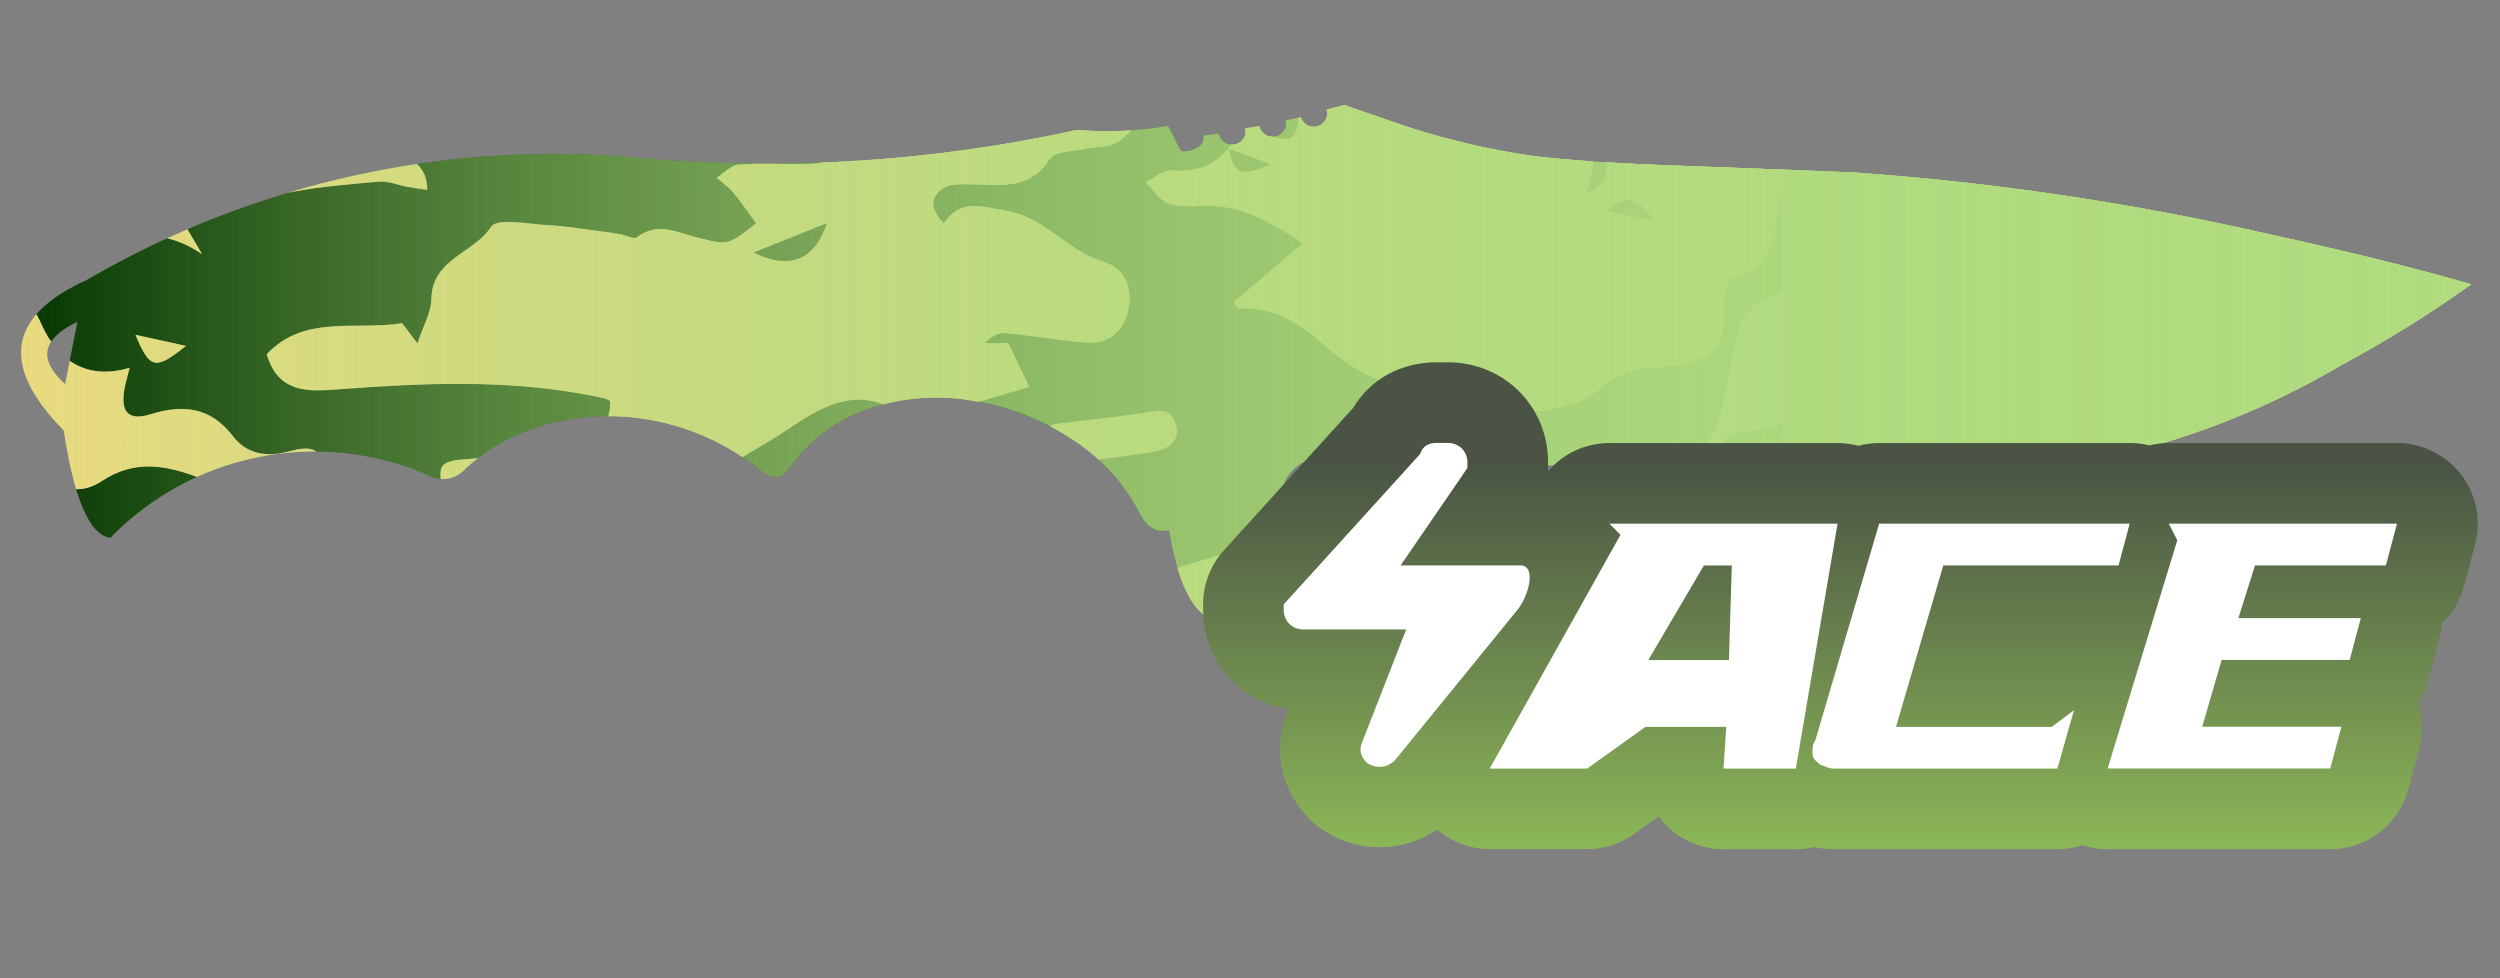 <?xml version="1.0" encoding="utf-8"?>
<!-- Generator: Adobe Illustrator 16.0.0, SVG Export Plug-In . SVG Version: 6.00 Build 0)  -->
<!DOCTYPE svg PUBLIC "-//W3C//DTD SVG 1.1//EN" "http://www.w3.org/Graphics/SVG/1.1/DTD/svg11.dtd">
<svg version="1.1" id="case1" xmlns="http://www.w3.org/2000/svg" xmlns:xlink="http://www.w3.org/1999/xlink" x="0px" y="0px"
	 width="92px" height="36px" viewBox="0 0 92 36" enable-background="new 0 0 92 36" xml:space="preserve">
<rect x="0" y="0" width="92" height="36" fill="#808080" stroke="none"/>
<linearGradient id="shape_4_" gradientUnits="userSpaceOnUse" x1="-7.545" y1="843.199" x2="82.619" y2="843.199" gradientTransform="matrix(1 0 0 1 8.32 -829.865)">
	<stop  offset="0" style="stop-color:#B1DB7F;stop-opacity:0"/>
	<stop  offset="0.106" style="stop-color:#B1DB7F;stop-opacity:0.106"/>
	<stop  offset="1" style="stop-color:#B1DB7F"/>
</linearGradient>
<path id="shape" fill="url(#shape_4_)" d="M2.848,11.843l-0.452,2.292C1.389,13.227,1.541,12.463,2.848,11.843z M49.464,3.864
	l-0.646,0.172c0.018,0.049,0.023,0.101,0.021,0.153c0.003,0.126-0.049,0.249-0.142,0.335c-0.092,0.093-0.219,0.145-0.352,0.144
	c-0.129,0-0.254-0.051-0.348-0.143c-0.061-0.059-0.104-0.132-0.128-0.211L47.305,4.43c0.012,0.04,0.016,0.08,0.019,0.121
	c0.003,0.127-0.052,0.25-0.146,0.337c-0.092,0.095-0.217,0.147-0.347,0.146c-0.132,0.003-0.259-0.048-0.349-0.146
	c-0.074-0.063-0.122-0.149-0.14-0.243l-0.516,0.082c0.011,0.037,0.016,0.075,0.014,0.113c0,0.128-0.051,0.252-0.142,0.341
	c-0.092,0.093-0.221,0.145-0.353,0.145c-0.131,0-0.258-0.053-0.35-0.145c-0.076-0.072-0.126-0.167-0.141-0.27l-0.572,0.083
	c0.007,0.031,0.011,0.061,0.011,0.09c-0.008,0.145-0.092,0.274-0.22,0.339c-0.157,0.102-0.342,0.155-0.53,0.146
	c-0.03,0-0.06-0.002-0.089-0.007l-0.47-0.932c-1.104,0.199-2.23,0.25-3.35,0.152c-5.211,1.146-10.565,1.499-15.882,1.049
	C16.598,5.12,9.402,6.686,3.19,10.305C0.282,11.622,0,13.467,2.345,15.841c0.38,2.522,0.951,3.841,1.713,3.952
	c3.019-3.106,7.634-4.038,11.619-2.343c0.461,0.302,1.072,0.22,1.438-0.191c0.675-0.631,1.473-1.118,2.345-1.431
	c0.905-0.332,1.86-0.506,2.824-0.515c1.006-0.009,2.003,0.154,2.953,0.477c0.997,0.336,1.924,0.849,2.739,1.514
	c0.165,0.142,0.374,0.228,0.594,0.241c0.172,0,0.331-0.093,0.418-0.241c0.727-1.065,1.779-1.863,3.001-2.272
	c1.217-0.409,2.516-0.509,3.78-0.291c1.296,0.195,2.536,0.667,3.632,1.386c1.084,0.682,1.967,1.642,2.554,2.779
	c0.098,0.227,0.267,0.416,0.479,0.541c0.179,0.098,0.392,0.117,0.585,0.053c0.275,1.627,0.698,2.666,1.273,3.117
	c0.197,0.188,0.488,0.238,0.737,0.127c0.291-0.174,0.512-0.447,0.619-0.77c0.253-0.604,0.559-1.408,0.92-2.42
	c0.189-0.582,0.414-1.156,0.662-1.715c0.137-0.355,0.396-0.65,0.729-0.832c0.378-0.089,0.776,0,1.083,0.242l1.622-0.164
	c1.747-0.099,3.5-0.105,5.247-0.019c0.425,0.017,1.829,0.092,4.229,0.226c2.014,0.111,3.719,0.188,5.115,0.23
	c3.648,0.155,7.307,0.019,10.934-0.408c3.521-0.617,6.901-1.864,9.98-3.682c1.648-0.888,3.243-1.879,4.77-2.968
	c-2.022-0.588-4.488-1.199-7.395-1.835c-5.04-1.155-10.165-1.92-15.326-2.283c-0.396-0.02-2.529-0.101-6.4-0.246
	c-2.43-0.086-4.262-0.211-5.502-0.374c-1.56-0.23-3.098-0.591-4.599-1.083L49.464,3.864z"/>
<g>
	<g>
		<defs>
			<path id="SVGID_1_" d="M2.848,11.843l-0.452,2.292C1.389,13.227,1.541,12.463,2.848,11.843z M49.464,3.864l-0.646,0.172
				c0.018,0.049,0.023,0.101,0.021,0.153c0.003,0.126-0.049,0.249-0.142,0.335c-0.092,0.093-0.219,0.145-0.352,0.144
				c-0.129,0-0.254-0.051-0.348-0.143c-0.061-0.059-0.104-0.132-0.128-0.211L47.305,4.43c0.012,0.04,0.016,0.08,0.019,0.121
				c0.003,0.127-0.052,0.25-0.146,0.337c-0.092,0.095-0.217,0.147-0.347,0.146c-0.132,0.003-0.259-0.048-0.349-0.146
				c-0.074-0.063-0.122-0.149-0.14-0.243l-0.516,0.082c0.011,0.037,0.016,0.075,0.014,0.113c0,0.128-0.051,0.252-0.142,0.341
				c-0.092,0.093-0.221,0.145-0.353,0.145c-0.131,0-0.258-0.053-0.35-0.145c-0.076-0.072-0.126-0.167-0.141-0.27l-0.572,0.083
				c0.007,0.031,0.011,0.061,0.011,0.09c-0.008,0.145-0.092,0.274-0.22,0.339c-0.157,0.102-0.342,0.155-0.53,0.146
				c-0.03,0-0.06-0.002-0.089-0.007l-0.47-0.932c-1.104,0.199-2.23,0.25-3.35,0.152c-5.211,1.146-10.565,1.499-15.882,1.049
				C16.598,5.12,9.402,6.686,3.19,10.305C0.282,11.622,0,13.467,2.345,15.841c0.38,2.522,0.951,3.841,1.713,3.952
				c3.019-3.106,7.634-4.038,11.619-2.343c0.461,0.302,1.072,0.22,1.438-0.191c0.675-0.631,1.473-1.118,2.345-1.431
				c0.905-0.332,1.86-0.506,2.824-0.515c1.006-0.009,2.003,0.154,2.953,0.477c0.997,0.336,1.924,0.849,2.739,1.514
				c0.165,0.142,0.374,0.228,0.594,0.241c0.172,0,0.331-0.093,0.418-0.241c0.727-1.065,1.779-1.863,3.001-2.272
				c1.217-0.409,2.516-0.509,3.78-0.291c1.296,0.195,2.536,0.667,3.632,1.386c1.084,0.682,1.967,1.642,2.554,2.779
				c0.098,0.227,0.267,0.416,0.479,0.541c0.179,0.098,0.392,0.117,0.585,0.053c0.275,1.627,0.698,2.666,1.273,3.117
				c0.197,0.188,0.488,0.238,0.737,0.127c0.291-0.174,0.512-0.447,0.619-0.77c0.253-0.604,0.559-1.408,0.92-2.42
				c0.189-0.582,0.414-1.156,0.662-1.715c0.137-0.355,0.396-0.65,0.729-0.832c0.378-0.089,0.776,0,1.083,0.242l1.622-0.164
				c1.747-0.099,3.5-0.105,5.247-0.019c0.425,0.017,1.829,0.092,4.229,0.226c2.014,0.111,3.719,0.188,5.115,0.23
				c3.648,0.155,7.307,0.019,10.934-0.408c3.521-0.617,6.901-1.864,9.98-3.682c1.648-0.888,3.243-1.879,4.77-2.968
				c-2.022-0.588-4.488-1.199-7.395-1.835c-5.04-1.155-10.165-1.92-15.326-2.283c-0.396-0.02-2.529-0.101-6.4-0.246
				c-2.43-0.086-4.262-0.211-5.502-0.374c-1.56-0.23-3.098-0.591-4.599-1.083L49.464,3.864z"/>
		</defs>
		<clipPath id="SVGID_2_">
			<use xlink:href="#SVGID_1_"  overflow="visible"/>
		</clipPath>
		<g clip-path="url(#SVGID_2_)">
			<path fill="#033500" d="M23.686,35.566c-0.508,0-1.016,0-1.523,0c-0.962-0.194-1.925-0.396-3.081-0.629
				c-0.092,0.104-0.316,0.365-0.541,0.629c-4.574,0-9.147,0-13.721,0c-0.277-0.461-0.643-0.895-0.798-1.396
				c-0.098-0.313,0.119-0.726,0.195-1.094c0.338,0.081,0.689,0.128,1.01,0.255c0.158,0.063,0.259,0.271,0.386,0.411
				c0.571,0.633,0.943,0.422,1.261-0.294c-0.311-0.223-0.584-0.417-1.002-0.717c1.415-0.545,1.932-1.512,1.884-2.938
				c-0.012-0.351,0.739-0.858,1.234-1.054c0.57-0.223,1.256-0.122,1.872-0.258c0.819-0.178,1.796-0.026,2.474-1.102
				c-0.479-0.16-0.853-0.352-1.246-0.406c-0.562-0.086-1.154,0-1.7-0.131c-0.363-0.088-0.958-0.449-0.942-0.646
				c0.04-0.474,0.255-1.146,0.616-1.343c1.44-0.782,3.218-0.511,4.385,0.094c1.223,0.633,2.229,0.672,3.375,0.469
				c2.883-0.508,5.544-0.302,7.77,1.896c0.438,0.435,1.043,0.729,1.619,0.979c1.744,0.752,3.928,0.148,5.049-1.34
				c0.692-0.918,0.39-1.805-0.635-2.198c-0.688-0.265-1.624-0.589-1.865-1.144c-0.403-0.924-0.923-1.157-1.8-1.142
				c-1.238,0.021-2.081-0.733-2.223-1.991c-0.083-0.732-0.17-1.487-0.078-2.208c0.042-0.338,0.459-0.69,0.788-0.914
				c0.769-0.523,1.607-0.946,2.382-1.461c1.347-0.9,2.661-1.787,4.336-0.682c0.248,0.163,0.69,0.152,1.006,0.07
				c1.209-0.307,2.403-0.678,3.703-1.053c-0.229-0.477-0.494-1.024-0.774-1.607c-0.294,0-0.579,0-0.863,0
				c0.244-0.266,0.521-0.396,0.782-0.373c0.984,0.094,1.963,0.271,2.947,0.35c0.855,0.067,1.393-0.42,1.557-1.229
				c0.163-0.81-0.139-1.511-0.947-1.753c-1.313-0.391-2.096-1.637-3.6-1.877c-0.948-0.153-1.613-0.438-2.252,0.477
				c-0.469-0.502-0.553-0.957,0-1.308c0.238-0.152,0.607-0.131,0.918-0.133c1.081-0.008,2.205,0.278,2.975-0.92
				c0.189-0.292,0.861-0.288,1.318-0.389c0.365-0.082,0.775-0.042,1.102-0.195c0.313-0.146,0.539-0.471,0.805-0.718
				c-0.342-0.143-0.688-0.403-1.029-0.399c-0.563,0.004-1.118,0.206-1.684,0.278c-0.744,0.094-1.334-0.274-1.387-0.975
				c-0.029-0.41,0.346-0.984,0.708-1.25c0.368-0.269,0.942-0.284,1.433-0.35c0.688-0.091,1.386-0.083,2.066-0.198
				c0.635-0.108,0.566-0.539,0.223-0.893c-0.205-0.212-0.545-0.428-0.814-0.416c-1.453,0.065-2.912,0.131-4.346,0.35
				c-0.502,0.078-1.09,0.494-1.373,0.928c-0.658,1.014-1.579,1.431-2.674,1.785c-0.573,0.186-1.188,0.78-1.426,1.342
				c-0.369,0.87-0.902,1.259-1.778,1.275c-0.857,0.016-1.717-0.041-2.569,0.021c-0.284,0.021-0.548,0.312-0.821,0.479
				c0.208,0.186,0.444,0.349,0.62,0.561c0.298,0.361,0.559,0.75,0.835,1.129c-0.34,0.233-0.654,0.553-1.031,0.668
				c-0.299,0.092-0.678-0.05-1.014-0.121c-0.779-0.166-1.541-0.655-2.35-0.037c-0.107,0.084-0.397-0.079-0.605-0.115
				c-0.259-0.046-0.521-0.081-0.782-0.114c-0.611-0.075-1.22-0.187-1.833-0.215c-0.739-0.037-1.92-0.286-2.14,0.056
				c-0.631,0.979-2.167,1.172-2.196,2.641c-0.009,0.504-0.302,1-0.514,1.652c-0.221-0.291-0.39-0.514-0.566-0.746
				c-1.682,0.282-3.585-0.34-4.983,1.143c0.414,1.389,1.444,1.379,2.535,1.297c3.097-0.232,6.195-0.391,9.275,0.199
				c0.295,0.057,0.812,0.13,0.828,0.249c0.042,0.319-0.129,0.667-0.223,1.032c-1.355-0.398-2.422-0.149-3.43,0.639
				c-0.36,0.283-0.922,0.393-1.402,0.425c-1.284,0.092-1.357,0.151-1.014,1.519c0.912,0.119,1.868,0.208,2.803,0.399
				c0.162,0.033,0.386,0.55,0.321,0.765c-0.388,1.301-1.201,2.202-2.594,2.479c-0.769,0.151-1.635,0.149-2.28,0.522
				c-1.235,0.715-2.398,0.936-3.748,0.401c-0.56-0.224-1.377-0.476-1.802-0.231c-1.397,0.797-2.364,0.274-3.409-0.623
				c-0.759-0.653-1.69-0.965-2.782-0.574c0.142,0.297,0.245,0.559,0.386,0.798c0.936,1.58,1.397,3.31,1.64,5.11
				c0.197,1.466-0.619,2.271-2.069,1.981c-0.492-0.095-0.987-0.223-1.452-0.409c-0.53-0.214-0.993-0.352-1.438,0.168
				s-0.271,0.981,0.04,1.467c0.418,0.66,0.351,1.141-0.516,1.289c0-5.397,0-10.795,0-16.194c0.274,0.041,0.631-0.014,0.804,0.141
				c0.492,0.438,0.927,0.944,1.35,1.455c0.609,0.732,1.355,0.857,2.105,0.363c1.206-0.795,2.343-0.602,3.601-0.118
				c1.011,0.39,2.11,0.61,3.19,0.735c0.821,0.097,1.543-0.6,1.405-1.193c-0.212-0.902-0.962-0.588-1.483-0.475
				c-0.783,0.17-1.433-0.015-1.876-0.594c-0.827-1.076-1.821-1.189-3.026-0.818c-0.822,0.256-1.12-0.063-0.977-0.914
				c0.034-0.2,0.095-0.395,0.194-0.793c-1.685,0.499-2.708-0.391-3.247-1.608c-0.453-1.017-1.022-1.392-2.039-1.321
				c0-1.334,0-2.668,0-4.001c0.447-0.475,1.054-0.874,0.783-1.734C0.015,4.811-0.25,4.753-0.516,4.695c0-0.762,0-1.525,0-2.287
				c1.08,0.322,2.161,0.643,3.242,0.964c1.556-1.301,2.943-0.736,4.289,0.379c0.088,0.072,0.243,0.06,0.362,0.102
				c0.737,0.264,0.597,0.875,0.396,1.343C7.579,5.64,7.167,5.771,6.683,5.379C6.053,4.87,5.359,4.866,4.662,5.316
				c-1.29,0.835-2.59,1.654-3.941,2.516c0.567,0.944,1.036,1.726,1.57,2.617c1.476-1.458,3.063-2.496,5.147-1.097
				C7.254,9.04,7.07,8.729,6.813,8.294c1.23-0.408,2.372-0.881,3.56-1.15c1.167-0.267,2.378-0.349,3.575-0.46
				c0.332-0.031,0.68,0.125,1.023,0.187c0.229,0.042,0.46,0.072,0.749,0.117c0.007-0.94-0.662-1.143-1.203-1.501
				c-0.589-0.393-1.149-0.852-1.643-1.358C12.017,3.25,11.23,2.3,10.386,1.407C10.228,1.24,9.918,1.089,9.708,1.122
				c-1.035,0.16-1.788-0.2-2.25-1.209C6.93,1.019,6.704,1.08,5.671,0.496C4.342-0.257,4.127-0.224,3.07,0.888
				C2.875,1.095,2.617,1.262,2.478,1.5c-0.43,0.732-0.873,0.981-1.645,0.367C0.49,1.595-0.06,1.584-0.516,1.455
				c0-3.621,0-7.242,0-10.863c0.145,0,0.29-0.001,0.436-0.001c1.026-0.648,2.055-1.034,3.216-0.259
				C3.324-9.542,3.691-9.712,3.97-9.689c0.894,0.076,1.832,0.036,2.663,0.312C7.318-9.15,7.799-9.124,8.322-9.606
				c0.679-0.625,1.227-0.443,1.883,0.166c0.768,0.711,1.694,1.249,2.552,1.861c0.084-0.042,0.167-0.084,0.251-0.126
				c-0.42-1.681,1.833-2.364,1.419-4.179c-0.26,0.287-0.438,0.483-0.775,0.856c0.225-0.536,0.354-0.845,0.5-1.19
				c-0.231-0.163-0.429-0.313-0.637-0.448c-1.327-0.854-2.519-1.785-2.664-3.558c-0.019-0.231-0.547-0.482-0.883-0.612
				c-0.634-0.247-1.341-0.332-1.934-0.645c-0.275-0.144-0.51-0.679-0.475-1.006c0.029-0.26,0.483-0.651,0.771-0.671
				c0.743-0.051,1.497,0.063,2.246,0.125c0.716,0.063,1.44,0.253,2.142,0.185c0.696-0.067,1.084-0.688,0.822-1.323
				c-0.128-0.311-0.77-0.555-1.188-0.568c-0.68-0.021-1.366,0.229-2.052,0.252c-0.754,0.026-1.068-0.483-0.832-1.195
				c0.364-1.102,1.398-1.656,2.675-1.394c0.854,0.175,1.696,0.407,2.474,0.597c-0.117,0.303-0.231,0.599-0.344,0.894
				c0.314,0.102,0.624,0.267,0.945,0.29c0.503,0.038,1.039,0.077,1.516-0.054c2.401-0.655,4.633-0.165,6.833,0.832
				c1.837,0.832,3.785,1.38,5.803,1.265c0.995-0.057,1.989-0.526,2.929-0.934c0.265-0.115,0.479-0.688,0.447-1.025
				c-0.023-0.247-0.484-0.455-0.753-0.678c-0.706-0.594-1.51-1.106-2.088-1.805c-0.471-0.568-0.79-0.759-1.327-0.268
				c0.12,0.234,0.26,0.443,0.318,0.674c0.012,0.048-0.27,0.193-0.43,0.259c-0.337,0.139-0.737,0.185-1.016,0.395
				c-0.644,0.482-1.296,0.47-1.954,0.139c-0.848-0.425-1.673-0.894-2.494-1.367c-0.987-0.571-1.044-1.006-0.299-1.836
				c0.16-0.178,0.263-0.408,0.404-0.631c0.622,0.923,1.497,0.918,2.058,0.009c0.358-0.582,0.679-0.997,1.508-0.667
				c0.335,0.134,1.087-0.065,1.254-0.348c0.604-1.024,1.446-1.246,2.544-1.254c1.125-0.007,2.092,0.705,2.381,1.789
				c0.126,0.479,0.524,1.011,0.952,1.26c1.154,0.67,1.187,0.616,0.552,1.909c0.431,0.062,0.831,0.107,1.228,0.177
				c0.991,0.175,2.051,0.197,2.955,0.584c1.07,0.458,1.973,0.448,2.98-0.063c1.096-0.555,2.248-0.997,3.357-1.524
				c0.711-0.336,1.446-0.663,2.067-1.133c0.828-0.628,1.013-1.613,0.58-2.267c0.385-0.178,0.771-0.358,1.156-0.539
				c-0.391-0.766-0.84-0.685-1.25-0.254c-0.166-0.263-0.272-0.624-0.428-0.644c-0.879-0.114-0.75-0.679-0.641-1.26
				c6.396,0,12.795,0,19.247,0c0,4.192,0,8.384,0,12.577c-0.148,0.025-0.33,0.007-0.448,0.083c-0.339,0.216-0.646,0.472-0.97,0.711
				c0.268,0.177,0.522,0.374,0.803,0.525c0.188,0.101,0.41,0.14,0.615,0.206c0,1.715,0,3.43,0,5.146
				c-0.564,0.024-1.14,0.003-1.695,0.086c-0.926,0.139-1.854,0.301-2.755,0.551c-0.248,0.069-0.573,0.493-0.558,0.731
				c0.021,0.247,0.375,0.534,0.647,0.679c0.265,0.139,0.608,0.177,0.916,0.157c1.147-0.078,2.297-0.196,3.44-0.3
				c0,4.701,0,9.401,0,14.103c-0.59-0.171-1.19-0.31-1.77-0.521c-0.529-0.193-1.006-0.561-1.545-0.68
				c-1.086-0.241-2.205-0.344-3.303-0.553c-0.266-0.051-0.502-0.289-0.748-0.441c0.154-0.246,0.25-0.601,0.471-0.718
				c1.045-0.557,2.109-0.475,3.197,0.09c0.355-0.66,0.707-1.31,1.16-2.146c-0.967-0.075-1.744-0.12-2.519-0.202
				c-0.448-0.047-0.926-0.081-1.334-0.255c-1.073-0.462-1.17-0.45-1.67,0.861c-0.782-0.414-1.558-0.783-2.287-1.222
				c-0.723-0.435-1.399-0.941-1.983-1.339c-0.063,0.48,0,1.012-0.229,1.337c-0.146,0.209-0.728,0.148-1.108,0.146
				c-0.17-0.001-0.332-0.175-0.511-0.24c-0.926-0.336-1.854-0.662-2.784-0.991c-0.061,0.133-0.127,0.266-0.19,0.399
				c0.411,0.304,0.815,0.618,1.235,0.91c0.724,0.505,1.58,0.887,2.151,1.526c0.595,0.662,0.905,1.582,2.088,1.477
				c-0.47,0.135-0.915,0.182-1.245,0.011c-1.148-0.595-2.244-1.291-3.394-1.888c-0.296-0.152-0.722-0.16-1.058-0.093
				c-0.582,0.117-0.67-0.093-0.601-0.601c0.104-0.755-0.297-0.756-0.896-0.527c0.479,0.705,0.246,1.053-0.501,1.192
				c-0.496,0.093-1.037,0.163-1.453,0.414c-0.351,0.211-0.833,0.745-0.765,1.004c0.201,0.742,0.496,1.587,1.039,2.076
				c0.729,0.655,0.645,1.121,0.133,1.746l0.023-0.021c-0.545,0.679-1.246,0.885-2.106,0.82c-0.302-0.023-0.627,0.28-0.943,0.434
				c0.271,0.27,0.494,0.654,0.819,0.777c0.395,0.147,0.875,0.108,1.314,0.093c1.383-0.048,2.476,0.616,3.649,1.379
				c-0.906,0.772-1.729,1.469-2.545,2.166c0.06,0.08,0.112,0.161,0.169,0.239c1.333-0.106,2.328,0.606,3.232,1.402
				c1.387,1.215,2.924,1.788,4.781,1.676c0.641-0.035,1.336,0.246,1.945,0.524c0.858,0.39,2.672,0.027,3.324-0.642
				c0.342-0.35,0.881-0.569,1.37-0.707c0.511-0.141,1.078-0.063,1.604-0.164c1.332-0.25,1.691-0.825,1.598-2.193
				c-0.023-0.355,0.188-1.001,0.4-1.052c1.186-0.282,1.397-1.147,1.527-2.14c0.047-0.363,0.166-0.721,0.25-1.08
				c0,1.27,0,2.541,0,3.813c-0.938,0.188-1.509,0.751-1.705,1.688c-0.113,0.526-0.24,1.049-0.326,1.578
				c-0.188,1.141-0.478,2.219-1.449,2.982c-0.191,0.15-0.445,0.417-0.422,0.604c0.053,0.451,0.197,0.914,0.416,1.313
				c0.084,0.155,0.617,0.274,0.688,0.19c0.266-0.313,0.479-0.7,0.602-1.094c0.063-0.207-0.139-0.479-0.162-0.725
				c-0.11-1.068,0.229-1.423,1.31-1.493c0.356-0.022,0.703-0.183,1.056-0.28c0,5.463,0,10.928,0,16.389
				c-1.002,0.253-1.269-0.565-1.715-1.155c-0.252-0.332-0.638-0.899-0.867-0.854c-0.967,0.176-1.9,0.526-2.828,0.86
				c-0.123,0.046-0.146,0.357-0.215,0.54c0.442,0.09,0.815,0.139,1.17,0.254c0.729,0.236,1.385,0.809,1.057,1.516
				c-0.4,0.854-0.141,1.646-0.221,2.465c-5.146,0-10.291,0-15.438,0c0.652-0.344,1.275-0.889,1.963-0.987
				c1.43-0.207,2.895-0.2,4.342-0.237c1.324-0.035,2.348-0.668,3.57-1.608c-1.307,0.116-2.146-0.041-2.205-1.345
				c-0.01-0.198-0.42-0.451-0.689-0.553c-0.471-0.17-0.975-0.324-1.467-0.338c-0.629-0.016-0.66-0.351-0.604-0.811
				c0.084-0.694,0.605-0.881,1.166-0.854c0.973,0.053,1.957,0.126,2.908,0.313c2.082,0.411,3.197-0.163,3.566-2.075
				c-0.563-0.137-1.138-0.266-1.705-0.408c-0.427-0.104-0.906-0.137-1.252-0.367c-0.685-0.453-1.289-1.021-1.795-1.438
				c0.122-0.481,0.536-1.154,0.35-1.539c-0.336-0.7-1.062-0.393-1.678-0.125c0.18,0.39,0.336,0.738,0.608,1.343
				c-0.627-0.099-1.053-0.069-1.379-0.233c-1.104-0.561-1.095-0.584-1.563,0.631c-0.707,1.826-1.468,2.346-3.343,2.314
				c-0.823-0.011-1.651-0.033-2.477,0.01c-0.563,0.027-1.135,0.104-1.671,0.263c-0.917,0.278-1.103,0.932-0.56,1.728
				c0.177,0.256,0.352,0.514,0.617,0.897c-0.856,0.196-1.584,0.415-2.328,0.526c-0.791,0.117-1.315,0.361-1.226,1.313
				c0.073,0.749-0.409,0.963-1.085,0.97c-0.766,0.015-0.941-0.428-0.83-1.041c0.092-0.514,0.297-1.006,0.436-1.509
				c0.135-0.496,0.248-0.995,0.433-1.732c-0.565,0.223-0.806,0.291-1.019,0.409c-1.273,0.709-2.571,1.127-4.084,0.827
				c-1.021-0.199-1.379,0.331-1.105,1.359c0.057,0.218,0.113,0.434,0.205,0.635c0.375,0.827,0.037,1.283-0.775,1.438
				c-0.395,0.075-0.81,0.037-1.216,0.06c-0.868,0.041-1.735,0.104-2.604,0.124c-0.347,0.006-0.695-0.09-1.042-0.139
				c-0.506,0.069-1.451,0.322-1.476,0.646C25.443,35.316,24.444,35.246,23.686,35.566z M39.127-11.988
				c-0.506-0.012-1.013-0.015-1.519-0.039c-1.125-0.052-2.171,0.039-2.435,1.039c-0.735,0.209-1.301,0.232-1.688,0.507
				c-0.968,0.688-1.978,0.949-3.135,0.706c-0.494-0.104-0.998-0.164-1.499-0.226c-2.19-0.268-4.439-0.16-6.527-1.093
				c-0.346-0.154-0.873-0.159-1.218-0.009c-1.118,0.486-2.135,0.152-3.194-0.166c-0.506-0.151-0.937-0.043-1.19,0.594
				c-0.238,0.6-0.706,1.104-1.054,1.665c-0.351,0.563-0.678,1.14-0.965,1.625c1.021,0.124,1.914,0.183,2.786,0.351
				c0.915,0.176,1.805,0.469,2.711,0.691c0.487,0.119,1.021,0.118,1.464,0.32c0.286,0.13,0.643,0.559,0.61,0.808
				c-0.033,0.26-0.462,0.583-0.775,0.667c-0.445,0.122-0.942,0.054-1.417,0.061c-1.293,0.019-1.536,0.359-0.964,1.612
				c-1.077,0.229-2.122,0.45-3.167,0.672c0.012,0.146,0.023,0.293,0.035,0.439c0.689,0.102,1.377,0.203,2.148,0.317
				c0,0.447,0,0.898,0,1.457c1.685-0.36,2.899,0.451,4.072,1.356c1.288,0.993,2.804,1.208,4.359,1.44
				c2.12,0.313,3.654-1.24,5.563-1.571c0.5-0.086,0.439-0.631,0.047-0.863c-0.291-0.17-0.738-0.236-1.063-0.151
				c-0.887,0.23-1.73,0.631-2.62,0.829c-0.349,0.078-0.818-0.139-1.154-0.35c-0.167-0.105-0.301-0.622-0.204-0.729
				C27.38-0.3,27.761-0.45,28.097-0.632c0.074-0.04,0.2,0.021,0.28-0.015c0.242-0.106,0.632-0.201,0.67-0.366
				c0.045-0.204-0.144-0.574-0.34-0.697c-0.529-0.331-1.103-0.603-1.684-0.834c-0.556-0.221-1.21-0.26-1.695-0.572
				c-0.384-0.248-0.892-0.919-0.786-1.172c0.167-0.404,0.825-0.897,1.224-0.855c0.917,0.094,1.833,0.415,2.692,0.781
				c0.869,0.371,1.632,0.992,2.504,1.351c2.478,1.02,4.795,0.662,6.135-1.666c0.424-0.737,0.878-0.901,1.582-0.78
				c0.361,0.062,0.707,0.218,1.068,0.286c0.451,0.087,1.035,0.333,1.35,0.148c1.016-0.594,2.103-0.302,3.139-0.481
				c0.753-0.129,1.462-0.514,2.191-0.785c-0.037-0.125-0.074-0.25-0.112-0.376c-0.667-0.248-1.242,1.307-1.851,0.396
				c0.899-0.657,1.776-1.289,2.644-1.934c0.416-0.309,0.725-0.448,1.037,0.175c0.147,0.294,0.556,0.553,0.895,0.643
				c1.551,0.409,3.081,0.701,4.182,2.136c0.687,0.894,1.877,1.139,3.025,0.978c1-0.141,1.979-0.436,2.979-0.573
				c0.795-0.108,0.557-0.744,0.655-1.171C59.9-6.107,59.4-6.441,59.126-6.464c-0.789-0.063-1.588,0.004-2.383-0.033
				c-1.992-0.094-2.771-1.458-1.841-3.191c0.123-0.231,0.23-0.47,0.379-0.765c-1.795-0.191-3.836,0.603-4.649-1.705
				c-0.336,0-0.616,0-0.911,0c-0.229,0.804-0.462,1.608-0.691,2.416c-0.365,1.292-1.564,0.43-2.271,0.865
				c-0.146,0.089-0.383,0.085-0.561,0.041c-0.357-0.092-0.826-0.136-1.027-0.381c-0.761-0.929-1.617-1.065-2.703-0.663
				c-0.543,0.201-1.42-0.596-1.135-0.886c0.955-0.97,0.83-1.952,0.338-3.032c-0.037-0.081,0.025-0.206,0.055-0.389
				c-0.402,0.033-0.844-0.064-0.996,0.104c-0.592,0.654-1.092,1.392-1.625,2.098L39.127-11.988z M45.047-20.467
				c-0.683,0.318-1.138,0.673-1.625,0.724c-0.732,0.075-1.267,0.238-1.24,1.075c0.027,0.798,0.287,1.363,1.26,1.466
				c0.43,0.046,1.136,0.504,1.158,0.817c0.057,0.757,0.395,1.201,0.908,1.67c0.801,0.733,0.748,1.091-0.121,1.712
				c0.863,0.487,1.798,0.606,2.796,0.184c1.779-0.754,3.553-1.047,5.435-0.354c0.348,0.127,1.085,0.027,1.202-0.199
				c0.754-1.441,1.929-1.86,3.47-1.901c1.078-0.028,2.14-0.46,3.224-0.592c0.898-0.109,1.116-0.349,1.01-1.276
				c-0.035-0.313,0.19-0.687,0.381-0.982c0.132-0.21,0.396-0.336,0.923-0.75c-2.228-0.091-3.218-1.008-2.729-3.094
				c-0.506-0.036-0.91-0.009-1.281-0.109c-0.391-0.107-0.961-0.252-1.071-0.531c-0.277-0.722-0.798-0.668-1.375-0.731
				c-0.742-0.081-1.478-0.269-2.302-0.428c-0.606,0.425-1.408,0.982-2.205,1.546c-0.592,0.42-1.194,0.829-1.756,1.29
				c-0.164,0.136-0.33,0.506-0.26,0.643c0.106,0.203,0.424,0.403,0.656,0.414c0.596,0.026,1.225,0.037,1.795-0.109
				c1.627-0.415,3.135-0.101,4.563,0.666c0.285,0.152,0.633,0.584,0.598,0.835c-0.043,0.281-0.451,0.594-0.768,0.723
				c-0.364,0.151-0.808,0.16-1.213,0.153c-1.283-0.019-2.258,0.415-2.883,1.619c-0.193,0.376-0.644,0.747-1.048,0.868
				c-1.472,0.439-2.983,0.577-4.479,0.106c-0.271-0.086-0.606-0.528-0.604-0.802c0.013-1.422,0.05-1.438-1.34-1.812
				c-0.767-0.205-1.109-0.668-1.078-1.449C45.062-19.535,45.047-19.993,45.047-20.467z M46.041,20.087
				c-1.094,0.328-2.224,0.655-3.348,1.006c-0.391,0.124-0.777,0.276-1.137,0.472c-1.192,0.666-1.395,0.672-2.201-0.408
				c-0.52-0.693-1.145-0.956-1.971-0.86c-0.407,0.045-0.821,0.06-1.23,0.104c-0.748,0.078-1.336-0.144-1.57-0.905
				c-0.248-0.802,0.073-1.392,0.848-1.656c0.714-0.243,1.451-0.442,2.195-0.56c1.594-0.244,3.205-0.389,4.795-0.65
				c0.471-0.079,1.054-0.339,0.844-1.025c-0.211-0.692-0.772-0.455-1.274-0.385c-1.05,0.148-2.104,0.254-3.157,0.391
				c-0.139,0.019-0.267,0.123-0.402,0.18c-0.447,0.188-0.885,0.482-1.348,0.531c-0.875,0.089-1.764,0.016-2.646,0.041
				c-1.917,0.054-2.422,0.584-2.723,1.834c0.205,0.082,0.422,0.139,0.611,0.246c0.299,0.166,0.85,0.437,0.821,0.537
				c-0.104,0.39-0.354,0.764-0.63,1.072c-0.202,0.227-0.559,0.307-0.79,0.514c-0.275,0.25-0.489,0.567-0.854,1.009
				c0.537,0.095,0.807,0.175,1.079,0.185c1.589,0.059,2.793,0.77,3.839,1.963c1.09,1.245,2.293,1.459,3.631,0.485
				c1.539-1.116,3.189-1.374,5.004-1.438c1.101-0.043,2.188-0.455,3.281-0.699c-0.019-0.115-0.031-0.229-0.048-0.344
				c-0.469-0.123-1.09-0.107-1.364-0.41C46.021,21.012,46.092,20.396,46.041,20.087z M36.459-16.056
				c-0.094-0.026-0.293-0.112-0.5-0.134c-1.976-0.204-3.955-0.385-5.931-0.598c-0.874-0.094-1.737-0.291-2.612-0.362
				c-1.115-0.091-2.167,0.135-2.887,1.085c-0.594,0.786-0.159,1.756,0.794,1.799c0.215,0.01,0.487-0.346,0.652-0.292
				c0.764,0.249,1.595,0.457,2.225,0.92c0.993,0.729,1.928,0.661,2.925,0.183C32.905-14.308,34.674-15.184,36.459-16.056z
				 M61.414,28.775c1.107-1.779,1.115-2.172-0.072-3.448c-0.236-0.261-0.793-0.55-0.984-0.438c-0.313,0.176-0.59,0.658-0.621,1.031
				C59.625,27.197,60.363,28.041,61.414,28.775z M15.662,18.676c-0.916,0-1.785-0.02-2.649,0.02c-0.16,0.007-0.423,0.24-0.432,0.382
				c-0.01,0.146,0.21,0.411,0.371,0.446c0.841,0.188,1.696,0.324,2.607,0.484C15.599,19.482,15.627,19.121,15.662,18.676z
				 M53.801-27.449c0.305,0.132,0.637,0.373,0.99,0.41c0.533,0.055,1.104,0.043,1.609-0.099c0.178-0.05,0.223-0.571,0.328-0.877
				c-0.314-0.049-0.658-0.198-0.943-0.126C55.125-27.973,54.488-27.698,53.801-27.449z M46.652,19.184
				c0.186,0.61,0.277,1.182,0.537,1.659c0.138,0.259,0.656,0.564,0.844,0.483c0.453-0.196,0.387-1.646-0.025-2.174
				C47.529,18.548,47.088,18.85,46.652,19.184z M6.841,12.729c-0.72-0.16-1.221-0.267-1.855-0.408
				C5.511,13.584,5.716,13.637,6.841,12.729z"/>
			<path fill="#EADA7F" d="M-0.516,31.943C0.35,31.794,0.418,31.314,0,30.655c-0.311-0.484-0.485-0.949-0.04-1.468
				c0.445-0.521,0.908-0.381,1.438-0.168c0.464,0.188,0.959,0.313,1.452,0.408c1.45,0.286,2.266-0.519,2.069-1.979
				c-0.242-1.806-0.704-3.532-1.64-5.112c-0.142-0.238-0.244-0.501-0.386-0.798c1.091-0.392,2.022-0.08,2.782,0.573
				c1.045,0.897,2.012,1.423,3.409,0.623c0.425-0.24,1.243,0.01,1.802,0.232c1.35,0.533,2.513,0.314,3.748-0.4
				c0.645-0.375,1.511-0.373,2.28-0.523c1.393-0.275,2.206-1.177,2.594-2.479c0.064-0.215-0.159-0.731-0.321-0.766
				c-0.935-0.191-1.892-0.281-2.803-0.398c-0.343-1.367-0.27-1.428,1.014-1.52c0.48-0.031,1.042-0.142,1.402-0.425
				c1.008-0.788,2.075-1.037,3.43-0.638c0.094-0.366,0.265-0.713,0.223-1.033c-0.016-0.119-0.533-0.191-0.828-0.249
				c-3.08-0.588-6.178-0.431-9.275-0.199c-1.091,0.082-2.122,0.093-2.535-1.297c1.398-1.481,3.302-0.86,4.983-1.144
				c0.176,0.233,0.345,0.455,0.566,0.748c0.212-0.652,0.505-1.149,0.514-1.653c0.029-1.47,1.564-1.662,2.196-2.642
				c0.22-0.341,1.401-0.091,2.14-0.055c0.613,0.029,1.223,0.139,1.833,0.215c0.261,0.033,0.523,0.068,0.782,0.114
				c0.208,0.036,0.498,0.2,0.605,0.116c0.81-0.619,1.571-0.131,2.35,0.037c0.336,0.07,0.715,0.212,1.014,0.121
				c0.377-0.115,0.691-0.437,1.031-0.668C27.553,7.85,27.292,7.46,26.994,7.1c-0.176-0.213-0.412-0.375-0.62-0.562
				c0.273-0.167,0.537-0.458,0.821-0.479C28.048,6,28.907,6.057,29.764,6.041c0.876-0.016,1.408-0.405,1.777-1.275
				c0.238-0.562,0.854-1.156,1.428-1.342c1.094-0.354,2.015-0.771,2.674-1.785c0.281-0.434,0.869-0.85,1.371-0.928
				c1.435-0.219,2.894-0.285,4.347-0.35c0.269-0.012,0.61,0.204,0.815,0.416c0.343,0.354,0.412,0.785-0.224,0.893
				c-0.681,0.114-1.379,0.106-2.065,0.198c-0.491,0.065-1.065,0.081-1.434,0.35c-0.363,0.266-0.738,0.84-0.708,1.25
				c0.052,0.701,0.642,1.069,1.386,0.975c0.565-0.072,1.123-0.274,1.685-0.278c0.342-0.003,0.687,0.257,1.028,0.399
				c-0.265,0.247-0.493,0.572-0.805,0.718c-0.324,0.153-0.736,0.113-1.101,0.195c-0.457,0.102-1.129,0.097-1.318,0.389
				c-0.77,1.199-1.894,0.913-2.975,0.92c-0.31,0.002-0.679-0.019-0.918,0.133c-0.554,0.352-0.468,0.807,0,1.309
				c0.639-0.914,1.304-0.631,2.252-0.478c1.504,0.241,2.286,1.487,3.6,1.877c0.81,0.242,1.11,0.942,0.947,1.753
				c-0.165,0.809-0.701,1.297-1.556,1.229c-0.985-0.077-1.963-0.256-2.948-0.349c-0.263-0.022-0.538,0.107-0.782,0.373
				c0.284,0,0.569,0,0.863,0c0.281,0.583,0.545,1.132,0.773,1.608c-1.299,0.375-2.492,0.744-3.701,1.052
				c-0.316,0.083-0.76,0.093-1.008-0.069c-1.676-1.104-2.989-0.22-4.335,0.68c-0.774,0.516-1.613,0.938-2.382,1.463
				c-0.329,0.223-0.746,0.574-0.788,0.912c-0.093,0.721-0.005,1.476,0.078,2.208c0.142,1.259,0.984,2.016,2.223,1.992
				c0.877-0.017,1.397,0.217,1.8,1.142c0.241,0.555,1.177,0.879,1.864,1.144c1.024,0.396,1.328,1.28,0.635,2.198
				c-1.121,1.488-3.304,2.093-5.048,1.34c-0.576-0.25-1.181-0.546-1.619-0.979c-2.226-2.198-4.887-2.404-7.77-1.896
				c-1.146,0.203-2.152,0.164-3.375-0.469c-1.167-0.603-2.945-0.876-4.385-0.093c-0.361,0.197-0.576,0.869-0.616,1.342
				c-0.016,0.195,0.579,0.559,0.942,0.645c0.546,0.131,1.139,0.045,1.7,0.131c0.394,0.059,0.768,0.246,1.246,0.408
				c-0.678,1.071-1.654,0.922-2.474,1.102c-0.616,0.135-1.302,0.033-1.872,0.257c-0.495,0.19-1.246,0.705-1.234,1.054
				c0.047,1.428-0.469,2.395-1.884,2.938c0.418,0.298,0.691,0.491,1.002,0.715c-0.317,0.716-0.689,0.927-1.261,0.294
				c-0.127-0.143-0.228-0.35-0.386-0.411c-0.32-0.127-0.672-0.174-1.01-0.255c-0.076,0.368-0.292,0.777-0.195,1.094
				c0.155,0.502,0.521,0.936,0.798,1.396c-1.779,0-3.558,0-5.336,0C-0.516,34.359-0.516,33.152-0.516,31.943z M30.422,8.217
				c-0.969,0.388-1.766,0.707-2.677,1.074C29.011,9.938,29.989,9.587,30.422,8.217z M23.31,22.227
				c-0.262-0.235-0.507-0.643-0.769-0.652c-0.402-0.016-0.843,0.193-1.202,0.41c-0.077,0.049,0.081,0.781,0.208,0.807
				C22.169,22.911,22.867,23.057,23.31,22.227z M14.727,24.659c0.884-0.398,1.426-0.646,1.968-0.892
				c-0.03-0.14-0.061-0.275-0.09-0.418c-0.597,0.051-1.203,0.063-1.78,0.192C14.73,23.566,14.764,24.145,14.727,24.659z"/>
			<path fill="#FFFFFF" d="M46.363-30.561c-0.109,0.581-0.238,1.146,0.641,1.26c0.152,0.02,0.26,0.381,0.426,0.644
				c0.412-0.431,0.861-0.512,1.25,0.254c-0.389,0.181-0.771,0.361-1.154,0.539c0.431,0.653,0.248,1.638-0.58,2.267
				c-0.621,0.47-1.356,0.797-2.067,1.133c-1.111,0.528-2.263,0.97-3.357,1.524c-1.008,0.511-1.911,0.521-2.98,0.063
				c-0.904-0.387-1.963-0.409-2.955-0.584c-0.396-0.07-0.795-0.116-1.228-0.177c0.634-1.293,0.603-1.239-0.552-1.909
				c-0.426-0.249-0.826-0.781-0.952-1.26c-0.289-1.083-1.257-1.796-2.381-1.789c-1.098,0.008-1.939,0.229-2.544,1.254
				c-0.167,0.282-0.919,0.482-1.254,0.348c-0.829-0.33-1.15,0.085-1.508,0.667c-0.561,0.91-1.436,0.914-2.058-0.009
				c-0.141,0.224-0.244,0.453-0.404,0.631c-0.745,0.831-0.688,1.266,0.299,1.836c0.821,0.473,1.646,0.942,2.494,1.367
				c0.658,0.331,1.31,0.343,1.954-0.139c0.279-0.209,0.679-0.255,1.016-0.394c0.16-0.066,0.442-0.211,0.43-0.259
				c-0.058-0.23-0.198-0.44-0.318-0.674c0.537-0.491,0.856-0.3,1.327,0.268c0.578,0.699,1.382,1.211,2.088,1.805
				c0.269,0.224,0.729,0.431,0.753,0.678c0.032,0.338-0.184,0.911-0.447,1.025c-0.939,0.408-1.934,0.877-2.929,0.934
				c-2.018,0.115-3.965-0.434-5.803-1.265c-2.2-0.997-4.432-1.487-6.833-0.832c-0.477,0.131-1.013,0.092-1.516,0.054
				c-0.321-0.023-0.63-0.188-0.945-0.29c0.113-0.295,0.228-0.591,0.344-0.894c-0.778-0.189-1.62-0.421-2.474-0.597
				c-1.277-0.263-2.312,0.292-2.675,1.394c-0.236,0.711,0.078,1.222,0.832,1.195c0.687-0.024,1.372-0.275,2.052-0.252
				c0.418,0.014,1.061,0.258,1.188,0.568c0.262,0.635-0.126,1.255-0.822,1.323c-0.701,0.068-1.426-0.123-2.142-0.185
				c-0.749-0.063-1.503-0.176-2.246-0.125c-0.287,0.021-0.742,0.411-0.771,0.671c-0.035,0.327,0.2,0.862,0.475,1.006
				c0.593,0.313,1.3,0.398,1.934,0.646c0.336,0.13,0.865,0.381,0.883,0.612c0.145,1.772,1.337,2.704,2.664,3.558
				c0.208,0.135,0.406,0.285,0.637,0.448c-0.146,0.345-0.275,0.655-0.5,1.19c0.338-0.373,0.516-0.569,0.775-0.856
				c0.414,1.815-1.839,2.498-1.419,4.179c-0.084,0.042-0.167,0.084-0.251,0.126c-0.858-0.613-1.784-1.15-2.552-1.861
				c-0.656-0.609-1.204-0.791-1.883-0.166C7.799-9.129,7.318-9.155,6.633-9.382C5.802-9.658,4.864-9.618,3.97-9.695
				C3.691-9.717,3.324-9.547,3.136-9.674c-1.161-0.775-2.19-0.389-3.216,0.259c0.245-0.458,0.489-0.917,0.794-1.488
				c-0.311-0.105-0.771-0.261-1.23-0.415c0-0.636,0-1.271,0-1.906c1.02-0.017,2.089,0.059,2.375-1.339
				c0.372,0.166,0.684,0.413,1.002,0.42c0.399,0.01,0.803-0.175,1.205-0.276c-0.122-0.397-0.128-1.004-0.388-1.146
				c-0.483-0.262-1.111-0.28-1.684-0.346c-0.365-0.042-0.739,0.016-1.109,0.021c-1.036,0.014-0.938-1.014-1.399-1.527
				c0-0.19,0-0.382,0-0.572c1.019,0.421,2.038,0.84,3.063,1.264c0.009-0.051-0.007-0.2,0.06-0.276
				c0.928-1.053,0.887-1.004-0.264-1.916c-0.54-0.428-0.88-1.108-1.397-1.79c1.067-0.228,1.83-0.389,2.59-0.551
				c-0.022-0.111-0.046-0.222-0.069-0.334c-0.823,0.059-1.646,0.117-2.468,0.175c-0.35-1.056-0.699-2.112-1.07-3.228
				c0.903,0,1.909,0.61,2.593-0.463c-0.321-0.402-0.785-0.74-0.902-1.173c-0.392-1.452-0.721-1.789-2.136-1.808
				c0-0.825,0-1.652,0-2.478c1.27,0,2.541,0,3.811,0c0.508,0.521,1.016,1.042,1.523,1.563c0.078-0.066,0.155-0.133,0.234-0.199
				c0.03-0.261,0.062-0.522,0.094-0.804c1.272,0.56,2.481,0.924,3.68,0c0.26,0.309,0.473,0.697,0.8,0.893
				c0.168,0.101,0.541-0.144,0.823-0.231c-0.009-0.106-0.018-0.213-0.027-0.319c-0.539-0.107-1.079-0.214-1.618-0.32
				c0.499-0.024,1.149-0.259,1.469-0.031c0.839,0.6,1.602,0.935,2.66,0.283c-0.154,0.474-0.349,0.911-0.646,0.997
				c-0.595,0.172-1.245,0.138-1.87,0.215c-0.49,0.06-0.976,0.16-1.463,0.242C8.978-28.184,9-28.09,9.022-27.997
				c1.757,0.277,3.468,0.332,4.779-1.254c0.746,1.263,1.767,1.687,3.032,1.647c-0.011,0.78,0.471,0.586,0.934,0.511
				c0.744-0.121,1.638-0.663,2.072,0.639c0.03-0.389-0.009-0.778-0.212-0.908c-0.977-0.621-0.618-1.967-1.479-2.642
				c-0.049-0.038,0.129-0.367,0.202-0.56c1.334,0,2.668,0,4.002,0c0.258,0.668,0.447,1.379,0.81,1.987
				c0.152,0.256,0.672,0.293,1.024,0.429c0.006-0.373,0.083-0.76,0.003-1.113c-0.102-0.449-0.329-0.87-0.503-1.303
				c1.081,0,2.161,0,3.24,0c0.632,0.967,1.083,0.967,1.715,0c3.621,0,7.242,0,10.863,0c0.084,0.833-0.525,0.895-1.098,0.954
				c-0.88,0.09-1.768,0.117-2.646,0.218c-0.799,0.093-1.449,0.863-1.316,1.585c0.136,0.748,0.484,1.23,1.419,1.069
				c0.981-0.171,1.843,0.215,2.628,0.838c1.161,0.923,1.921,0.934,3.046-0.03c0.871-0.746,1.773-1.007,2.89-0.718
				c0.951,0.245,1.762,0.009,2.187-0.92c-1.491-1.444-3.294-1.737-5.268-1.445c-0.234,0.035-0.506-0.161-0.76-0.25
				c0.567-0.296,1.105-0.333,1.613-0.479c0.829-0.237,1.637-0.545,2.454-0.824C45.219-30.561,45.791-30.561,46.363-30.561z
				 M20.339-24.476c-1.775,0.048-3.104,0.877-4.44,1.688C17.441-23.017,19.186-22.661,20.339-24.476z M12.906-27.441
				c0.033,0.108,0.067,0.215,0.101,0.323c0.631,0.195,1.208,0.264,1.403-0.805C13.851-27.743,13.378-27.593,12.906-27.441z
				 M7.165-16.094c0.051-0.146,0.103-0.287,0.154-0.43c-0.4-0.159-0.8-0.316-1.2-0.475c-0.048,0.112-0.097,0.225-0.146,0.338
				C6.37-16.472,6.766-16.283,7.165-16.094z M10.411-15.694c0.001-0.077,0.002-0.153,0.003-0.228c-0.511,0-1.022,0-1.532,0
				c0.003,0.103,0.007,0.204,0.01,0.306C9.399-15.643,9.905-15.668,10.411-15.694z"/>
			<path fill="#EADA7F" d="M65.609,6.981c-0.084,0.358-0.202,0.716-0.25,1.08c-0.129,0.99-0.344,1.856-1.527,2.14
				c-0.212,0.051-0.428,0.696-0.4,1.052c0.098,1.368-0.264,1.943-1.598,2.193c-0.523,0.1-1.094,0.021-1.604,0.164
				c-0.49,0.137-1.028,0.355-1.371,0.707c-0.65,0.668-2.465,1.031-3.324,0.642c-0.609-0.278-1.307-0.562-1.945-0.524
				c-1.857,0.112-3.396-0.461-4.779-1.676c-0.906-0.796-1.899-1.51-3.233-1.402c-0.056-0.078-0.109-0.159-0.169-0.239
				c0.819-0.697,1.64-1.394,2.546-2.166c-1.177-0.765-2.268-1.427-3.65-1.379c-0.439,0.016-0.92,0.055-1.314-0.093
				c-0.324-0.123-0.549-0.508-0.818-0.777c0.315-0.154,0.642-0.457,0.942-0.434c0.863,0.065,1.562-0.141,2.106-0.82
				c0.215,0.972,0.418,1.069,1.559,0.604c-0.6-0.22-1.091-0.401-1.583-0.582c0.514-0.625,0.598-1.091-0.132-1.746
				c-0.543-0.488-0.839-1.333-1.039-2.076c-0.07-0.259,0.413-0.792,0.765-1.004c0.415-0.251,0.956-0.321,1.452-0.414
				c0.747-0.14,0.979-0.487,0.501-1.192c0.602-0.229,1.004-0.229,0.896,0.527c-0.07,0.508,0.019,0.718,0.6,0.601
				c0.337-0.067,0.764-0.06,1.059,0.093c1.146,0.597,2.242,1.293,3.393,1.888c0.332,0.171,0.775,0.124,1.248-0.011
				c-1.184,0.105-1.496-0.813-2.09-1.477c-0.57-0.64-1.43-1.021-2.152-1.526c-0.42-0.292-0.823-0.606-1.233-0.91
				c0.063-0.133,0.129-0.266,0.194-0.399c0.931,0.33,1.857,0.655,2.783,0.991c0.179,0.064,0.342,0.239,0.512,0.24
				c0.384,0.002,0.962,0.064,1.107-0.146c0.229-0.325,0.164-0.856,0.229-1.337c0.584,0.396,1.265,0.904,1.983,1.339
				c0.73,0.439,1.506,0.808,2.287,1.222c0.5-1.311,0.597-1.323,1.672-0.861c0.406,0.175,0.885,0.208,1.334,0.255
				c0.771,0.083,1.55,0.127,2.517,0.202c-0.453,0.835-0.804,1.486-1.16,2.146c-1.088-0.565-2.149-0.647-3.196-0.09
				c-0.222,0.117-0.313,0.473-0.472,0.718c0.248,0.152,0.481,0.39,0.75,0.441c1.097,0.208,2.216,0.312,3.302,0.553
				c0.539,0.119,1.016,0.487,1.545,0.68c0.575,0.211,1.18,0.351,1.77,0.521C65.609,5.457,65.609,6.219,65.609,6.981z M46.457,4.874
				c0.902,0.402,1.248,0.294,1.316-0.402c0.059-0.568,0.119-1.137,0.207-1.982c-0.291,0.567-0.446,0.945-0.668,1.281
				C47.059,4.158,46.746,4.507,46.457,4.874z M58.327,7.149c0.823-0.374,0.972-0.925,0.646-1.771
				C58.699,4.663,58.5,4.55,57.707,4.803C58.781,5.311,58.795,6.106,58.327,7.149z M58.979,3.148
				c-0.138,0.13-0.273,0.261-0.41,0.392c0.293,0.287,0.582,0.575,0.871,0.862c0.121-0.123,0.354-0.338,0.343-0.354
				C59.533,3.734,59.254,3.444,58.979,3.148z M60.883,8.123c-0.625-0.882-1.086-0.963-1.729-0.358
				C59.709,7.88,60.24,7.989,60.883,8.123z"/>
			<path fill="#FFFFFF" d="M23.686,35.566c0.759-0.32,1.758-0.25,1.855-1.532c0.024-0.322,0.97-0.575,1.476-0.646
				c0.347,0.049,0.696,0.145,1.042,0.137c0.868-0.021,1.735-0.082,2.604-0.123c0.406-0.021,0.821,0.02,1.215-0.06
				c0.813-0.153,1.151-0.61,0.776-1.438c-0.091-0.201-0.147-0.419-0.205-0.636c-0.274-1.027,0.085-1.561,1.106-1.358
				c1.512,0.3,2.81-0.118,4.084-0.827c0.212-0.119,0.453-0.188,1.018-0.41c-0.184,0.738-0.298,1.237-0.434,1.733
				c-0.139,0.503-0.342,0.993-0.434,1.509c-0.113,0.611,0.064,1.055,0.829,1.041c0.675-0.007,1.158-0.223,1.085-0.973
				c-0.09-0.945,0.434-1.189,1.227-1.311c0.742-0.111,1.471-0.331,2.328-0.527c-0.267-0.386-0.441-0.644-0.617-0.896
				c-0.545-0.796-0.358-1.448,0.559-1.729c0.536-0.156,1.109-0.23,1.671-0.262c0.823-0.043,1.65-0.02,2.477-0.009
				c1.877,0.028,2.635-0.49,3.344-2.315c0.472-1.215,0.457-1.188,1.563-0.631c0.326,0.164,0.75,0.137,1.377,0.234
				c-0.271-0.604-0.431-0.953-0.606-1.344c0.617-0.266,1.342-0.574,1.678,0.125c0.188,0.386-0.227,1.059-0.35,1.539
				c0.504,0.416,1.11,0.98,1.793,1.438c0.347,0.23,0.826,0.264,1.252,0.368c0.567,0.144,1.143,0.272,1.705,0.408
				c-0.369,1.911-1.483,2.487-3.565,2.075c-0.952-0.188-1.938-0.265-2.907-0.313c-0.561-0.028-1.082,0.156-1.166,0.853
				c-0.058,0.459-0.023,0.793,0.604,0.812c0.494,0.013,0.998,0.168,1.467,0.338c0.271,0.103,0.683,0.354,0.689,0.554
				c0.059,1.303,0.898,1.461,2.207,1.344c-1.228,0.938-2.246,1.574-3.572,1.606c-1.447,0.039-2.911,0.032-4.34,0.239
				c-0.688,0.102-1.313,0.646-1.963,0.984c-0.571,0-1.144,0-1.715,0c0.4-1.004,0.283-1.291-0.715-1.713
				c-0.804-0.342-1.609-0.676-2.412-1.012c0.293-0.105,0.582-0.213,0.873-0.32c-0.201-0.248-0.404-0.498-0.604-0.746
				c-0.082,0.045-0.162,0.097-0.242,0.142c0,0.315,0,0.634,0,0.946c-0.185-0.01-0.392-0.079-0.547-0.021
				c-0.485,0.196-1.086,0.332-1.381,0.702c-0.224,0.286-0.087,0.889-0.042,1.344c0.023,0.233,0.197,0.452,0.306,0.68
				C34.612,35.566,29.148,35.566,23.686,35.566z"/>
			<path fill="#EADA7F" d="M-0.516,1.455c0.456,0.129,1.006,0.14,1.349,0.412C1.605,2.481,2.048,2.232,2.478,1.5
				c0.14-0.238,0.397-0.405,0.593-0.612c1.057-1.112,1.272-1.145,2.601-0.392C6.704,1.08,6.93,1.019,7.458-0.089
				C7.919,0.92,8.672,1.28,9.708,1.12c0.21-0.033,0.52,0.119,0.678,0.285c0.844,0.893,1.63,1.843,2.488,2.722
				c0.494,0.507,1.054,0.966,1.643,1.358c0.541,0.36,1.209,0.562,1.203,1.502c-0.289-0.045-0.52-0.077-0.75-0.118
				c-0.343-0.062-0.691-0.217-1.023-0.186c-1.196,0.112-2.408,0.194-3.575,0.46c-1.188,0.271-2.33,0.742-3.56,1.15
				C7.07,8.729,7.254,9.04,7.438,9.353C5.354,7.954,3.767,8.992,2.292,10.45C1.757,9.558,1.29,8.776,0.721,7.832
				c1.351-0.86,2.65-1.681,3.941-2.516c0.697-0.45,1.391-0.446,2.021,0.063C7.167,5.771,7.579,5.64,7.772,5.196
				c0.202-0.468,0.342-1.08-0.395-1.343c-0.118-0.042-0.274-0.03-0.362-0.102C5.669,2.635,4.281,2.07,2.726,3.372
				C1.646,3.05,0.564,2.729-0.516,2.408C-0.516,2.09-0.516,1.773-0.516,1.455z"/>
			<path fill="#EADA7F" d="M-0.516,10.603c1.017-0.07,1.586,0.306,2.04,1.328c0.539,1.217,1.563,2.106,3.247,1.607
				c-0.099,0.396-0.16,0.592-0.194,0.792c-0.144,0.853,0.154,1.17,0.977,0.914c1.205-0.372,2.199-0.257,3.026,0.819
				c0.444,0.578,1.094,0.764,1.876,0.593c0.521-0.113,1.271-0.429,1.483,0.475c0.138,0.595-0.584,1.29-1.405,1.194
				c-1.08-0.125-2.179-0.346-3.19-0.736c-1.257-0.482-2.395-0.677-3.601,0.118c-0.75,0.495-1.496,0.369-2.105-0.363
				c-0.423-0.511-0.858-1.017-1.35-1.454c-0.173-0.156-0.53-0.102-0.804-0.142C-0.516,14.032-0.516,12.315-0.516,10.603z"/>
			<path d="M44.649-30.561c-0.817,0.278-1.625,0.586-2.454,0.824c-0.507,0.146-1.045,0.182-1.613,0.479
				c0.254,0.088,0.524,0.284,0.76,0.25c1.974-0.292,3.776,0.001,5.268,1.445c-0.423,0.93-1.233,1.166-2.186,0.92
				c-1.115-0.29-2.019-0.028-2.89,0.718c-1.125,0.964-1.885,0.953-3.046,0.03c-0.785-0.623-1.646-1.009-2.628-0.838
				c-0.935,0.161-1.283-0.321-1.419-1.069c-0.133-0.723,0.518-1.493,1.316-1.585c0.879-0.102,1.767-0.128,2.646-0.218
				c0.572-0.06,1.182-0.121,1.098-0.954C41.219-30.561,42.932-30.561,44.649-30.561z"/>
			<path d="M8.826-30.001c-1.198,0.924-2.407,0.561-3.68,0c-0.033,0.281-0.064,0.542-0.094,0.804
				c-0.079,0.066-0.156,0.133-0.234,0.199c-0.508-0.52-1.016-1.042-1.523-1.563c5.019,0,10.037,0,15.055,0
				c-0.072,0.193-0.251,0.522-0.202,0.56c0.861,0.674,0.502,2.021,1.479,2.642c0.203,0.129,0.242,0.519,0.212,0.908
				c-0.434-1.301-1.328-0.759-2.072-0.639c-0.463,0.075-0.944,0.27-0.934-0.511c-1.266,0.04-2.287-0.384-3.032-1.647
				c-1.312,1.586-3.022,1.531-4.779,1.254C9-28.088,8.978-28.182,8.957-28.275c0.488-0.082,0.973-0.182,1.463-0.242
				c0.625-0.077,1.275-0.043,1.87-0.215c0.296-0.086,0.491-0.523,0.645-0.997c-1.059,0.652-1.821,0.317-2.66-0.283
				c-0.319-0.229-0.97,0.007-1.469,0.031L8.826-30.001z"/>
			<path fill="#FFFFFF" d="M61.991,35.566c0.079-0.814-0.183-1.606,0.22-2.465c0.328-0.705-0.324-1.275-1.057-1.515
				c-0.354-0.116-0.727-0.164-1.17-0.254c0.065-0.185,0.092-0.495,0.215-0.54c0.928-0.334,1.861-0.688,2.828-0.861
				c0.229-0.046,0.615,0.523,0.867,0.855c0.446,0.59,0.713,1.408,1.715,1.154c0,1.078,0.014,2.16-0.017,3.238
				c-0.004,0.133-0.235,0.256-0.364,0.383c0.104-0.933-0.595-1.039-1.207-1.043c-0.719-0.006-1.592-0.072-1.648,1.043
				C62.245,35.566,62.117,35.566,61.991,35.566z"/>
			<path fill="#FFFFFF" d="M65.609,15.558c-0.353,0.099-0.695,0.258-1.055,0.28c-1.078,0.07-1.421,0.425-1.31,1.493
				c0.024,0.246,0.228,0.518,0.162,0.725c-0.123,0.395-0.337,0.78-0.603,1.094c-0.066,0.084-0.602-0.035-0.686-0.19
				c-0.221-0.399-0.365-0.862-0.418-1.313c-0.021-0.188,0.229-0.453,0.422-0.604c0.975-0.764,1.264-1.843,1.449-2.982
				c0.087-0.529,0.215-1.052,0.326-1.578c0.197-0.936,0.77-1.498,1.705-1.688C65.609,12.38,65.609,13.968,65.609,15.558z"/>
			<path d="M41.709,32.843c0.805,0.337,1.612,0.671,2.416,1.013c1,0.422,1.116,0.709,0.715,1.713c-1.588,0-3.178,0-4.766,0
				c-0.107-0.228-0.281-0.443-0.306-0.678c-0.046-0.457-0.183-1.06,0.042-1.346c0.295-0.37,0.896-0.506,1.381-0.702
				c0.154-0.061,0.363,0.013,0.547,0.021L41.709,32.843z"/>
			<path d="M-0.516-28.083c1.415,0.019,1.744,0.356,2.136,1.808c0.117,0.433,0.581,0.771,0.902,1.173
				c-0.685,1.073-1.69,0.463-2.593,0.463C0.3-23.523,0.649-22.468,1-21.411l0.027-0.019C0.512-21.361,0-21.291-0.515-21.222
				C-0.516-23.51-0.516-25.797-0.516-28.083z"/>
			<path d="M0.999-21.412c0.822-0.058,1.645-0.116,2.468-0.175c0.023,0.112,0.047,0.223,0.069,0.334
				c-0.76,0.162-1.522,0.323-2.59,0.551c0.517,0.682,0.857,1.362,1.397,1.79c1.15,0.912,1.19,0.863,0.263,1.916
				c-0.067,0.076-0.051,0.225-0.06,0.276c-1.025-0.423-2.044-0.843-3.063-1.264c0-0.699,0-1.397,0-2.095
				c0.725-0.211,1.388-0.491,1.541-1.352L0.999-21.412z"/>
			<path fill="#FFFFFF" d="M65.609-9.408c-1.146,0.104-2.293,0.223-3.441,0.3c-0.309,0.02-0.654-0.019-0.916-0.157
				c-0.271-0.146-0.629-0.432-0.646-0.679c-0.02-0.238,0.31-0.662,0.557-0.731c0.9-0.25,1.829-0.413,2.757-0.551
				c0.558-0.083,1.131-0.062,1.692-0.086C65.609-10.678,65.609-10.043,65.609-9.408z"/>
			<path d="M-0.516-17.411c0.462,0.513,0.363,1.541,1.399,1.527c0.37-0.005,0.745-0.064,1.109-0.021
				c0.573,0.066,1.201,0.084,1.684,0.346c0.26,0.142,0.267,0.749,0.388,1.146c-0.401,0.101-0.806,0.286-1.205,0.276
				c-0.318-0.008-0.63-0.254-1.002-0.42c-0.285,1.398-1.355,1.323-2.375,1.339C-0.516-14.616-0.516-16.014-0.516-17.411z"/>
			<path d="M23.686-30.561c0.174,0.433,0.402,0.854,0.503,1.303c0.08,0.353,0.003,0.74-0.003,1.113
				c-0.352-0.136-0.872-0.173-1.024-0.429c-0.363-0.607-0.552-1.318-0.81-1.987C22.797-30.561,23.241-30.561,23.686-30.561z"/>
			<path d="M62.373,35.566c0.057-1.116,0.93-1.049,1.648-1.043c0.612,0.002,1.313,0.109,1.207,1.043
				C64.277,35.566,63.324,35.566,62.373,35.566z"/>
			<path fill="#FFFFFF" d="M65.609-16.458c-0.205-0.066-0.428-0.104-0.615-0.206c-0.279-0.151-0.535-0.348-0.803-0.525
				c0.322-0.239,0.632-0.495,0.97-0.711c0.118-0.077,0.3-0.059,0.448-0.083C65.609-17.475,65.609-16.967,65.609-16.458z"/>
			<path d="M-0.516-11.312c0.459,0.154,0.919,0.31,1.23,0.415c-0.305,0.572-0.55,1.03-0.794,1.488c-0.146,0-0.291,0.001-0.436,0.001
				C-0.516-10.043-0.516-10.678-0.516-11.312z"/>
			<path fill="#FFFFFF" d="M1.025-21.431c-0.153,0.861-0.816,1.141-1.541,1.352c0-0.382,0-0.763,0-1.145
				C-0.002-21.292,0.511-21.361,1.025-21.431z"/>
			<path fill="#FFFFFF" d="M-0.516,4.695c0.266,0.058,0.531,0.116,0.783,0.171c0.271,0.86-0.335,1.26-0.783,1.734
				C-0.516,5.964-0.516,5.33-0.516,4.695z"/>
			<path fill="#FFFFFF" d="M18.541,35.566c0.225-0.264,0.449-0.521,0.541-0.629c1.156,0.233,2.118,0.435,3.081,0.629
				C20.954,35.566,19.749,35.566,18.541,35.566z"/>
			<path d="M28.64-30.561c-0.632,0.967-1.083,0.967-1.715,0C27.498-30.561,28.069-30.561,28.64-30.561z"/>
			<path fill="#EADA7F" d="M39.108-11.988c0.535-0.707,1.034-1.444,1.625-2.098c0.151-0.167,0.594-0.071,0.996-0.104
				c-0.029,0.183-0.091,0.309-0.054,0.389c0.49,1.08,0.615,2.062-0.34,3.032c-0.285,0.29,0.594,1.086,1.137,0.886
				c1.084-0.402,1.941-0.266,2.701,0.663c0.201,0.245,0.67,0.289,1.028,0.381c0.177,0.044,0.415,0.048,0.561-0.041
				c0.704-0.436,1.903,0.427,2.271-0.865c0.229-0.807,0.461-1.612,0.688-2.416c0.297,0,0.576,0,0.912,0
				c0.814,2.307,2.855,1.513,4.65,1.705c-0.146,0.295-0.256,0.534-0.379,0.765c-0.93,1.733-0.152,3.097,1.842,3.191
				c0.793,0.038,1.592-0.03,2.381,0.033C59.4-6.446,59.9-6.111,59.881-6.018c-0.102,0.427,0.141,1.063-0.654,1.171
				c-1,0.137-1.979,0.432-2.979,0.573c-1.148,0.161-2.344-0.084-3.025-0.978c-1.102-1.435-2.631-1.727-4.182-2.136
				c-0.34-0.089-0.744-0.348-0.896-0.642c-0.313-0.624-0.621-0.484-1.037-0.175c-0.865,0.645-1.742,1.277-2.644,1.934
				c0.609,0.91,1.185-0.644,1.852-0.396c0.038,0.125,0.075,0.251,0.111,0.376c-0.729,0.271-1.438,0.656-2.19,0.785
				c-1.036,0.179-2.123-0.112-3.138,0.481c-0.315,0.184-0.899-0.062-1.352-0.148c-0.361-0.068-0.707-0.225-1.068-0.286
				c-0.703-0.121-1.157,0.043-1.582,0.78c-1.338,2.328-3.656,2.686-6.135,1.666c-0.873-0.358-1.636-0.979-2.503-1.35
				C27.6-4.729,26.684-5.05,25.767-5.144c-0.399-0.042-1.057,0.451-1.224,0.855c-0.105,0.253,0.402,0.924,0.786,1.172
				c0.485,0.313,1.139,0.351,1.695,0.572c0.581,0.231,1.155,0.503,1.684,0.834c0.196,0.123,0.385,0.494,0.34,0.697
				c-0.038,0.165-0.428,0.26-0.67,0.366c-0.08,0.036-0.206-0.025-0.28,0.015c-0.336,0.181-0.717,0.332-0.963,0.603
				c-0.097,0.107,0.036,0.624,0.204,0.729c0.336,0.211,0.805,0.428,1.154,0.35c0.89-0.198,1.733-0.599,2.62-0.829
				c0.325-0.085,0.773-0.019,1.063,0.151c0.394,0.232,0.455,0.776-0.047,0.863c-1.909,0.331-3.442,1.885-5.563,1.571
				c-1.555-0.231-3.071-0.447-4.359-1.44c-1.173-0.905-2.387-1.716-4.072-1.356c0-0.559,0-1.01,0-1.457
				c-0.771-0.114-1.459-0.215-2.148-0.317c-0.012-0.146-0.023-0.293-0.035-0.439c1.044-0.222,2.089-0.443,3.167-0.672
				c-0.572-1.252-0.33-1.594,0.964-1.612c0.475-0.006,0.972,0.063,1.417-0.061c0.313-0.084,0.742-0.407,0.775-0.667
				c0.032-0.25-0.324-0.678-0.61-0.808c-0.442-0.203-0.977-0.202-1.464-0.32c-0.906-0.222-1.796-0.515-2.711-0.691
				c-0.872-0.168-1.764-0.228-2.786-0.351c0.287-0.484,0.614-1.063,0.965-1.625c0.348-0.559,0.815-1.065,1.054-1.665
				c0.253-0.637,0.684-0.745,1.19-0.594c1.059,0.318,2.077,0.652,3.194,0.166c0.345-0.15,0.873-0.145,1.218,0.009
				c2.088,0.933,4.337,0.825,6.527,1.093c0.501,0.062,1.005,0.122,1.499,0.226c1.158,0.243,2.167-0.018,3.135-0.706
				c0.389-0.275,0.953-0.298,1.689-0.507c0.262-1,1.308-1.091,2.434-1.039c0.506,0.024,1.012,0.026,1.514,0.04
				c-0.861,0.463-0.238,0.958,0.043,1.438c-0.379,0.23-0.697,0.422-1.147,0.695c0.935,0.033,1.694-0.134,1.874-0.873
				C39.973-11.063,39.389-11.562,39.108-11.988z M40.269-8.261c-0.085,0.11-0.171,0.221-0.255,0.332
				c0.429,0.322,0.856,0.645,1.285,0.967c0.09-0.122,0.18-0.245,0.27-0.368C41.135-7.64,40.702-7.951,40.269-8.261z M37.412-8.871
				c-0.08,0.047-0.16,0.095-0.242,0.142c0.172,0.279,0.299,0.606,0.532,0.813c0.095,0.082,0.423-0.104,0.761-0.2
				C38.002-8.448,37.707-8.659,37.412-8.871z"/>
			<path fill="#FFFFFF" d="M45.047-20.467c0,0.474,0.017,0.932-0.004,1.389c-0.031,0.781,0.313,1.244,1.078,1.449
				c1.389,0.374,1.352,0.389,1.34,1.812c-0.002,0.274,0.338,0.716,0.605,0.802c1.492,0.471,3.008,0.333,4.479-0.106
				c0.405-0.122,0.854-0.492,1.047-0.868c0.625-1.204,1.602-1.638,2.885-1.619c0.404,0.006,0.849-0.002,1.213-0.153
				c0.314-0.129,0.726-0.442,0.767-0.723c0.036-0.251-0.312-0.683-0.597-0.835c-1.43-0.767-2.938-1.081-4.563-0.666
				c-0.572,0.146-1.199,0.136-1.795,0.109c-0.232-0.01-0.551-0.21-0.656-0.414c-0.07-0.137,0.094-0.506,0.258-0.643
				c0.562-0.461,1.166-0.869,1.758-1.29c0.796-0.564,1.597-1.121,2.205-1.546c0.824,0.159,1.558,0.347,2.301,0.428
				c0.576,0.063,1.097,0.009,1.375,0.731c0.109,0.279,0.683,0.424,1.07,0.531c0.371,0.101,0.777,0.073,1.283,0.109
				c-0.488,2.086,0.502,3.003,2.729,3.094c-0.522,0.414-0.791,0.541-0.923,0.75c-0.188,0.295-0.416,0.67-0.381,0.982
				c0.107,0.927-0.108,1.167-1.01,1.276c-1.084,0.132-2.146,0.563-3.223,0.592c-1.541,0.041-2.717,0.46-3.471,1.901
				c-0.117,0.226-0.854,0.326-1.202,0.199c-1.882-0.693-3.651-0.4-5.435,0.354c-0.998,0.423-1.935,0.304-2.798-0.184
				c0.869-0.621,0.922-0.979,0.121-1.712c-0.513-0.469-0.851-0.913-0.908-1.67c-0.021-0.313-0.728-0.771-1.157-0.817
				c-0.974-0.103-1.233-0.668-1.259-1.466c-0.027-0.837,0.507-1,1.24-1.075C43.908-19.793,44.363-20.149,45.047-20.467z"/>
			<path fill="#EADA7F" d="M46.041,20.087c0.053,0.31-0.021,0.924,0.254,1.224c0.275,0.301,0.896,0.287,1.365,0.408
				c0.016,0.117,0.029,0.229,0.047,0.346c-1.094,0.244-2.181,0.655-3.281,0.697c-1.813,0.066-3.463,0.324-5.004,1.44
				c-1.338,0.974-2.541,0.76-3.631-0.485c-1.045-1.193-2.25-1.904-3.838-1.963c-0.271-0.01-0.542-0.09-1.08-0.186
				c0.367-0.439,0.58-0.758,0.855-1.008c0.23-0.207,0.588-0.287,0.79-0.514c0.274-0.311,0.524-0.684,0.63-1.072
				c0.027-0.101-0.521-0.371-0.821-0.537c-0.188-0.107-0.407-0.166-0.612-0.246c0.301-1.25,0.808-1.781,2.724-1.834
				c0.883-0.024,1.772,0.048,2.647-0.041c0.461-0.047,0.899-0.344,1.346-0.531c0.137-0.057,0.265-0.161,0.404-0.18
				c1.051-0.138,2.105-0.242,3.156-0.391c0.502-0.07,1.064-0.308,1.273,0.385c0.211,0.687-0.373,0.946-0.842,1.025
				c-1.59,0.262-3.203,0.406-4.795,0.65c-0.744,0.117-1.482,0.316-2.197,0.56c-0.773,0.265-1.094,0.854-0.848,1.656
				c0.235,0.763,0.823,0.983,1.571,0.905c0.409-0.043,0.823-0.061,1.231-0.104c0.826-0.095,1.451,0.167,1.97,0.86
				c0.808,1.08,1.009,1.074,2.202,0.408c0.357-0.194,0.746-0.348,1.136-0.472C43.817,20.742,44.947,20.415,46.041,20.087z"/>
			<path fill="#FFFFFF" d="M36.459-16.056c-1.783,0.872-3.553,1.748-5.334,2.601c-0.998,0.479-1.932,0.546-2.925-0.183
				c-0.63-0.463-1.461-0.671-2.225-0.92c-0.166-0.054-0.438,0.302-0.652,0.292c-0.953-0.043-1.388-1.013-0.794-1.799
				c0.721-0.95,1.772-1.176,2.887-1.085c0.875,0.071,1.738,0.268,2.612,0.362c1.976,0.213,3.955,0.394,5.931,0.598
				C36.166-16.168,36.365-16.082,36.459-16.056z"/>
			<path fill="#FFFFFF" d="M61.414,28.775c-1.051-0.734-1.789-1.578-1.68-2.855c0.031-0.373,0.309-0.855,0.619-1.031
				c0.192-0.106,0.75,0.182,0.987,0.438C62.529,26.604,62.521,26.996,61.414,28.775z"/>
			<path fill="#EADA7F" d="M15.662,18.676c-0.035,0.445-0.063,0.809-0.104,1.332c-0.911-0.16-1.766-0.296-2.607-0.484
				c-0.16-0.035-0.38-0.301-0.371-0.446c0.009-0.142,0.272-0.375,0.432-0.382C13.877,18.656,14.747,18.676,15.662,18.676z"/>
			<path fill="#FFFFFF" d="M53.801-27.449c0.688-0.249,1.324-0.523,1.984-0.692c0.285-0.072,0.629,0.077,0.943,0.126
				c-0.105,0.306-0.15,0.827-0.328,0.877c-0.508,0.142-1.076,0.154-1.609,0.099C54.438-27.077,54.104-27.317,53.801-27.449z"/>
			<path fill="#909B4E" d="M46.652,19.184c0.436-0.332,0.877-0.635,1.354-0.029c0.412,0.527,0.479,1.977,0.024,2.173
				c-0.188,0.082-0.706-0.226-0.844-0.483C46.93,20.361,46.838,19.794,46.652,19.184z"/>
			<path fill="#EADA7F" d="M6.841,12.729c-1.125,0.907-1.33,0.854-1.855-0.407C5.62,12.463,6.122,12.569,6.841,12.729z"/>
			<path fill="#052B00" d="M30.422,8.217c-0.433,1.37-1.411,1.722-2.677,1.074C28.656,8.924,29.453,8.604,30.422,8.217z"/>
			<path fill="#052B00" d="M23.31,22.227c-0.442,0.83-1.141,0.687-1.763,0.563c-0.126-0.024-0.284-0.757-0.208-0.808
				c0.359-0.217,0.8-0.426,1.202-0.409C22.802,21.584,23.047,21.989,23.31,22.227z"/>
			<path fill="#052B00" d="M14.727,24.659c0.039-0.517,0.004-1.093,0.098-1.114c0.578-0.132,1.184-0.145,1.78-0.193
				c0.03,0.144,0.06,0.279,0.09,0.42C16.152,24.016,15.61,24.261,14.727,24.659z"/>
			<path d="M20.339-24.476c-1.153,1.815-2.897,1.459-4.44,1.688C17.235-23.599,18.563-24.428,20.339-24.476z"/>
			<path d="M8.804-29.98c0.539,0.106,1.079,0.213,1.618,0.32c0.009,0.106,0.018,0.212,0.027,0.319
				c-0.282,0.089-0.655,0.333-0.823,0.232c-0.327-0.196-0.54-0.584-0.8-0.893L8.804-29.98z"/>
			<path d="M12.906-27.441c0.472-0.151,0.944-0.302,1.504-0.482c-0.195,1.069-0.772,1-1.403,0.805
				C12.974-27.226,12.94-27.333,12.906-27.441z"/>
			<path d="M7.165-16.094c-0.397-0.189-0.794-0.378-1.191-0.566c0.048-0.114,0.097-0.227,0.146-0.338
				c0.399,0.158,0.8,0.316,1.2,0.475C7.268-16.38,7.215-16.237,7.165-16.094z"/>
			<path d="M10.411-15.694c-0.506,0.025-1.012,0.051-1.519,0.078c-0.003-0.102-0.006-0.204-0.01-0.306c0.51,0,1.021,0,1.532,0
				C10.415-15.847,10.414-15.771,10.411-15.694z"/>
			<path fill="#052B00" d="M46.457,4.874c0.289-0.367,0.604-0.716,0.855-1.104c0.222-0.335,0.377-0.714,0.668-1.281
				c-0.088,0.846-0.148,1.414-0.207,1.979C47.705,5.168,47.359,5.276,46.457,4.874z"/>
			<path d="M58.327,7.149c0.468-1.043,0.454-1.838-0.62-2.345c0.793-0.253,0.988-0.141,1.266,0.575
				C59.299,6.224,59.15,6.776,58.327,7.149z"/>
			<path d="M58.979,3.148c0.272,0.296,0.555,0.585,0.804,0.9c0.015,0.016-0.222,0.231-0.343,0.354
				c-0.289-0.287-0.578-0.575-0.871-0.862C58.705,3.409,58.842,3.278,58.979,3.148z"/>
			<path d="M60.883,8.123c-0.645-0.134-1.174-0.243-1.729-0.358C59.797,7.159,60.258,7.241,60.883,8.123z"/>
			<path fill="#052B00" d="M45.191,5.467c0.49,0.181,0.984,0.362,1.583,0.582c-1.14,0.466-1.344,0.369-1.56-0.604L45.191,5.467z"/>
			<path d="M41.739,32.861c0-0.313,0-0.631,0-0.946c0.081-0.045,0.161-0.095,0.242-0.14c0.2,0.248,0.401,0.496,0.604,0.744
				c-0.291,0.107-0.58,0.217-0.873,0.32C41.709,32.843,41.739,32.861,41.739,32.861z"/>
			<path d="M39.108-11.988c0.28,0.426,0.864,0.924,0.782,1.261c-0.178,0.739-0.938,0.906-1.873,0.873
				c0.451-0.273,0.769-0.465,1.146-0.695c-0.279-0.479-0.902-0.975-0.041-1.438C39.127-11.988,39.108-11.988,39.108-11.988z"/>
			<path d="M40.269-8.261c0.434,0.31,0.866,0.621,1.3,0.931c-0.09,0.123-0.18,0.246-0.27,0.368
				c-0.429-0.322-0.855-0.645-1.285-0.967C40.098-8.04,40.184-8.151,40.269-8.261z"/>
			<path d="M37.412-8.871c0.295,0.212,0.59,0.423,1.051,0.754c-0.338,0.097-0.666,0.282-0.761,0.2
				c-0.233-0.206-0.36-0.534-0.532-0.813C37.252-8.776,37.332-8.823,37.412-8.871z"/>
		</g>
	</g>
</g>
<linearGradient id="shape_5_" gradientUnits="userSpaceOnUse" x1="-7.545" y1="843.199" x2="82.619" y2="843.199" gradientTransform="matrix(1 0 0 1 8.32 -829.865)">
	<stop  offset="0" style="stop-color:#B1DB7F;stop-opacity:0"/>
	<stop  offset="0.106" style="stop-color:#B1DB7F;stop-opacity:0.106"/>
	<stop  offset="1" style="stop-color:#B1DB7F"/>
</linearGradient>
<path id="shape_3_" fill="url(#shape_5_)" d="M2.848,11.843l-0.452,2.292C1.389,13.227,1.541,12.463,2.848,11.843z M49.464,3.864
	l-0.646,0.172c0.018,0.049,0.023,0.101,0.021,0.153c0.003,0.126-0.049,0.249-0.142,0.335c-0.092,0.093-0.219,0.145-0.352,0.144
	c-0.129,0-0.254-0.051-0.348-0.143c-0.061-0.059-0.104-0.132-0.128-0.211L47.305,4.43c0.012,0.04,0.016,0.08,0.019,0.121
	c0.003,0.127-0.052,0.25-0.146,0.337c-0.092,0.095-0.217,0.147-0.347,0.146c-0.132,0.003-0.259-0.048-0.349-0.146
	c-0.074-0.063-0.122-0.149-0.14-0.243l-0.516,0.082c0.011,0.037,0.016,0.075,0.014,0.113c0,0.128-0.051,0.252-0.142,0.341
	c-0.092,0.093-0.221,0.145-0.353,0.145c-0.131,0-0.258-0.053-0.35-0.145c-0.076-0.072-0.126-0.167-0.141-0.27l-0.572,0.083
	c0.007,0.031,0.011,0.061,0.011,0.09c-0.008,0.145-0.092,0.274-0.22,0.339c-0.157,0.102-0.342,0.155-0.53,0.146
	c-0.03,0-0.06-0.002-0.089-0.007l-0.47-0.932c-1.104,0.199-2.23,0.25-3.35,0.152c-5.211,1.146-10.565,1.499-15.882,1.049
	C16.598,5.12,9.402,6.686,3.19,10.305C0.282,11.622,0,13.467,2.345,15.841c0.38,2.522,0.951,3.841,1.713,3.952
	c3.019-3.106,7.634-4.038,11.619-2.343c0.461,0.302,1.072,0.22,1.438-0.191c0.675-0.631,1.473-1.118,2.345-1.431
	c0.905-0.332,1.86-0.506,2.824-0.515c1.006-0.009,2.003,0.154,2.953,0.477c0.997,0.336,1.924,0.849,2.739,1.514
	c0.165,0.142,0.374,0.228,0.594,0.241c0.172,0,0.331-0.093,0.418-0.241c0.727-1.065,1.779-1.863,3.001-2.272
	c1.217-0.409,2.516-0.509,3.78-0.291c1.296,0.195,2.536,0.667,3.632,1.386c1.084,0.682,1.967,1.642,2.554,2.779
	c0.098,0.227,0.267,0.416,0.479,0.541c0.179,0.098,0.392,0.117,0.585,0.053c0.275,1.627,0.698,2.666,1.273,3.117
	c0.197,0.188,0.488,0.238,0.737,0.127c0.291-0.174,0.512-0.447,0.619-0.77c0.253-0.604,0.559-1.408,0.92-2.42
	c0.189-0.582,0.414-1.156,0.662-1.715c0.137-0.355,0.396-0.65,0.729-0.832c0.378-0.089,0.776,0,1.083,0.242l1.622-0.164
	c1.747-0.099,3.5-0.105,5.247-0.019c0.425,0.017,1.829,0.092,4.229,0.226c2.014,0.111,3.719,0.188,5.115,0.23
	c3.648,0.155,7.307,0.019,10.934-0.408c3.521-0.617,6.901-1.864,9.98-3.682c1.648-0.888,3.243-1.879,4.77-2.968
	c-2.022-0.588-4.488-1.199-7.395-1.835c-5.04-1.155-10.165-1.92-15.326-2.283c-0.396-0.02-2.529-0.101-6.4-0.246
	c-2.43-0.086-4.262-0.211-5.502-0.374c-1.56-0.23-3.098-0.591-4.599-1.083L49.464,3.864z"/>
<linearGradient id="shape_6_" gradientUnits="userSpaceOnUse" x1="-7.545" y1="843.199" x2="82.619" y2="843.199" gradientTransform="matrix(1 0 0 1 8.32 -829.865)">
	<stop  offset="0" style="stop-color:#B1DB7F;stop-opacity:0"/>
	<stop  offset="0.106" style="stop-color:#B1DB7F;stop-opacity:0.106"/>
	<stop  offset="1" style="stop-color:#B1DB7F"/>
</linearGradient>
<path id="shape_1_" fill="url(#shape_6_)" d="M2.848,11.843l-0.452,2.292C1.389,13.227,1.541,12.463,2.848,11.843z M49.464,3.864
	l-0.646,0.172c0.018,0.049,0.023,0.101,0.021,0.153c0.003,0.126-0.049,0.249-0.142,0.335c-0.092,0.093-0.219,0.145-0.352,0.144
	c-0.129,0-0.254-0.051-0.348-0.143c-0.061-0.059-0.104-0.132-0.128-0.211L47.305,4.43c0.012,0.04,0.016,0.08,0.019,0.121
	c0.003,0.127-0.052,0.25-0.146,0.337c-0.092,0.095-0.217,0.147-0.347,0.146c-0.132,0.003-0.259-0.048-0.349-0.146
	c-0.074-0.063-0.122-0.149-0.14-0.243l-0.516,0.082c0.011,0.037,0.016,0.075,0.014,0.113c0,0.128-0.051,0.252-0.142,0.341
	c-0.092,0.093-0.221,0.145-0.353,0.145c-0.131,0-0.258-0.053-0.35-0.145c-0.076-0.072-0.126-0.167-0.141-0.27l-0.572,0.083
	c0.007,0.031,0.011,0.061,0.011,0.09c-0.008,0.145-0.092,0.274-0.22,0.339c-0.157,0.102-0.342,0.155-0.53,0.146
	c-0.03,0-0.06-0.002-0.089-0.007l-0.47-0.932c-1.104,0.199-2.23,0.25-3.35,0.152c-5.211,1.146-10.565,1.499-15.882,1.049
	C16.598,5.12,9.402,6.686,3.19,10.305C0.282,11.622,0,13.467,2.345,15.841c0.38,2.522,0.951,3.841,1.713,3.952
	c3.019-3.106,7.634-4.038,11.619-2.343c0.461,0.302,1.072,0.22,1.438-0.191c0.675-0.631,1.473-1.118,2.345-1.431
	c0.905-0.332,1.86-0.506,2.824-0.515c1.006-0.009,2.003,0.154,2.953,0.477c0.997,0.336,1.924,0.849,2.739,1.514
	c0.165,0.142,0.374,0.228,0.594,0.241c0.172,0,0.331-0.093,0.418-0.241c0.727-1.065,1.779-1.863,3.001-2.272
	c1.217-0.409,2.516-0.509,3.78-0.291c1.296,0.195,2.536,0.667,3.632,1.386c1.084,0.682,1.967,1.642,2.554,2.779
	c0.098,0.227,0.267,0.416,0.479,0.541c0.179,0.098,0.392,0.117,0.585,0.053c0.275,1.627,0.698,2.666,1.273,3.117
	c0.197,0.188,0.488,0.238,0.737,0.127c0.291-0.174,0.512-0.447,0.619-0.77c0.253-0.604,0.559-1.408,0.92-2.42
	c0.189-0.582,0.414-1.156,0.662-1.715c0.137-0.355,0.396-0.65,0.729-0.832c0.378-0.089,0.776,0,1.083,0.242l1.622-0.164
	c1.747-0.099,3.5-0.105,5.247-0.019c0.425,0.017,1.829,0.092,4.229,0.226c2.014,0.111,3.719,0.188,5.115,0.23
	c3.648,0.155,7.307,0.019,10.934-0.408c3.521-0.617,6.901-1.864,9.98-3.682c1.648-0.888,3.243-1.879,4.77-2.968
	c-2.022-0.588-4.488-1.199-7.395-1.835c-5.04-1.155-10.165-1.92-15.326-2.283c-0.396-0.02-2.529-0.101-6.4-0.246
	c-2.43-0.086-4.262-0.211-5.502-0.374c-1.56-0.23-3.098-0.591-4.599-1.083L49.464,3.864z"/>
<linearGradient id="shape_7_" gradientUnits="userSpaceOnUse" x1="-7.545" y1="843.199" x2="82.619" y2="843.199" gradientTransform="matrix(1 0 0 1 8.32 -829.865)">
	<stop  offset="0" style="stop-color:#B1DB7F;stop-opacity:0"/>
	<stop  offset="0.106" style="stop-color:#B1DB7F;stop-opacity:0.106"/>
	<stop  offset="1" style="stop-color:#B1DB7F"/>
</linearGradient>
<path id="shape_2_" fill="url(#shape_7_)" d="M2.848,11.843l-0.452,2.292C1.389,13.227,1.541,12.463,2.848,11.843z M49.464,3.864
	l-0.646,0.172c0.018,0.049,0.023,0.101,0.021,0.153c0.003,0.126-0.049,0.249-0.142,0.335c-0.092,0.093-0.219,0.145-0.352,0.144
	c-0.129,0-0.254-0.051-0.348-0.143c-0.061-0.059-0.104-0.132-0.128-0.211L47.305,4.43c0.012,0.04,0.016,0.08,0.019,0.121
	c0.003,0.127-0.052,0.25-0.146,0.337c-0.092,0.095-0.217,0.147-0.347,0.146c-0.132,0.003-0.259-0.048-0.349-0.146
	c-0.074-0.063-0.122-0.149-0.14-0.243l-0.516,0.082c0.011,0.037,0.016,0.075,0.014,0.113c0,0.128-0.051,0.252-0.142,0.341
	c-0.092,0.093-0.221,0.145-0.353,0.145c-0.131,0-0.258-0.053-0.35-0.145c-0.076-0.072-0.126-0.167-0.141-0.27l-0.572,0.083
	c0.007,0.031,0.011,0.061,0.011,0.09c-0.008,0.145-0.092,0.274-0.22,0.339c-0.157,0.102-0.342,0.155-0.53,0.146
	c-0.03,0-0.06-0.002-0.089-0.007l-0.47-0.932c-1.104,0.199-2.23,0.25-3.35,0.152c-5.211,1.146-10.565,1.499-15.882,1.049
	C16.598,5.12,9.402,6.686,3.19,10.305C0.282,11.622,0,13.467,2.345,15.841c0.38,2.522,0.951,3.841,1.713,3.952
	c3.019-3.106,7.634-4.038,11.619-2.343c0.461,0.302,1.072,0.22,1.438-0.191c0.675-0.631,1.473-1.118,2.345-1.431
	c0.905-0.332,1.86-0.506,2.824-0.515c1.006-0.009,2.003,0.154,2.953,0.477c0.997,0.336,1.924,0.849,2.739,1.514
	c0.165,0.142,0.374,0.228,0.594,0.241c0.172,0,0.331-0.093,0.418-0.241c0.727-1.065,1.779-1.863,3.001-2.272
	c1.217-0.409,2.516-0.509,3.78-0.291c1.296,0.195,2.536,0.667,3.632,1.386c1.084,0.682,1.967,1.642,2.554,2.779
	c0.098,0.227,0.267,0.416,0.479,0.541c0.179,0.098,0.392,0.117,0.585,0.053c0.275,1.627,0.698,2.666,1.273,3.117
	c0.197,0.188,0.488,0.238,0.737,0.127c0.291-0.174,0.512-0.447,0.619-0.77c0.253-0.604,0.559-1.408,0.92-2.42
	c0.189-0.582,0.414-1.156,0.662-1.715c0.137-0.355,0.396-0.65,0.729-0.832c0.378-0.089,0.776,0,1.083,0.242l1.622-0.164
	c1.747-0.099,3.5-0.105,5.247-0.019c0.425,0.017,1.829,0.092,4.229,0.226c2.014,0.111,3.719,0.188,5.115,0.23
	c3.648,0.155,7.307,0.019,10.934-0.408c3.521-0.617,6.901-1.864,9.98-3.682c1.648-0.888,3.243-1.879,4.77-2.968
	c-2.022-0.588-4.488-1.199-7.395-1.835c-5.04-1.155-10.165-1.92-15.326-2.283c-0.396-0.02-2.529-0.101-6.4-0.246
	c-2.43-0.086-4.262-0.211-5.502-0.374c-1.56-0.23-3.098-0.591-4.599-1.083L49.464,3.864z"/>
<linearGradient id="shape2_2_" gradientUnits="userSpaceOnUse" x1="67.747" y1="18.094" x2="67.747" y2="3.595" gradientTransform="matrix(1 0 0 -1 -0.02 35.095)">
	<stop  offset="2.307277e-007" style="stop-color:#4A5344"/>
	<stop  offset="1" style="stop-color:#8DB958"/>
</linearGradient>
<path id="shape2_1_" fill="url(#shape2_2_)" d="M77.559,31.251c-0.313,0-0.625-0.05-0.922-0.147
	c-0.298,0.101-0.609,0.147-0.922,0.147h-8.193c-0.185,0-0.445-0.009-0.77-0.075c-0.217,0.051-0.439,0.075-0.664,0.075h-2.664
	c-0.816,0-1.605-0.342-2.166-0.937c-0.078-0.086-0.15-0.174-0.219-0.269l-0.91,0.649c-0.503,0.359-1.1,0.553-1.725,0.553H54.82
	c-0.717,0-1.402-0.266-1.934-0.719c-0.617,0.424-1.353,0.652-2.115,0.652c-0.75,0-1.479-0.222-2.104-0.642
	c-0.164-0.11-0.315-0.233-0.452-0.37c-1.021-1.021-1.363-2.423-0.92-3.753l0.044-0.128l0.08-0.203
	c-1.801-0.254-3.145-1.766-3.145-3.646V22.24c0-0.741,0.274-1.45,0.773-1.996l4.748-5.232c0.646-1.069,1.762-1.679,3.079-1.679h0.41
	c2.065,0,3.684,1.618,3.684,3.684c0,0-0.001,0.289-0.003,0.331c0.555-0.653,1.372-1.044,2.26-1.044h8.398
	c0.261,0,0.518,0.034,0.768,0.101c0.25-0.067,0.508-0.101,0.771-0.101h9.218c0.243,0,0.481,0.029,0.718,0.087
	c0.232-0.058,0.476-0.087,0.719-0.087h8.396c0.917,0,1.797,0.433,2.354,1.159c0.561,0.726,0.752,1.689,0.516,2.573l-0.407,1.532
	c-0.146,0.541-0.434,1.02-0.827,1.395c-0.016,0.188-0.047,0.372-0.096,0.555l-0.41,1.537c-0.074,0.282-0.191,0.551-0.346,0.799
	c0.168,0.532,0.186,1.109,0.04,1.656l-0.413,1.539c-0.348,1.296-1.523,2.202-2.866,2.202H77.559z M74.52,23.782l0.015-0.009h-0.796
	l-0.002,0.009H74.52z"/>
<path id="ACE" fill="#FFFFFF" d="M51.748,23.163h-3.79c-0.409,0-0.717-0.308-0.717-0.718c0-0.104,0-0.104,0-0.204l5.018-5.531
	c0.103-0.307,0.31-0.41,0.615-0.41h0.41c0.409,0,0.717,0.308,0.717,0.717c0,0.102,0,0.205,0,0.205l-2.458,3.584h4.402
	c0.615,0,0.31,1.127-0.104,1.639l-4.507,5.531c-0.311,0.308-0.717,0.308-1.021,0.104c-0.205-0.206-0.311-0.41-0.205-0.719
	L51.748,23.163L51.748,23.163L51.748,23.163z M59.225,19.271l0.409,0.41l-4.813,8.603h3.584l2.15-1.536h2.971l-0.103,1.536h2.663
	l1.536-9.013H59.225L59.225,19.271z M63.73,20.809l-0.104,3.482h-2.97l2.048-3.482H63.73L63.73,20.809z M67.521,28.284h8.189
	l0.613-2.15l-0.819,0.614h-5.731l1.74-5.941h6.45l0.409-1.535h-9.219L66.8,27.26c-0.1,0.104-0.1,0.309-0.1,0.409
	c0,0.103,0,0.205,0.103,0.31c0.102,0.104,0.205,0.203,0.307,0.203C67.314,28.284,67.419,28.284,67.521,28.284L67.521,28.284
	L67.521,28.284z M79.811,19.271l0.313,0.61l-2.563,8.398h8.192l0.41-1.536H81.04l0.717-2.458h4.711l0.41-1.537h-4.506l0.612-1.942
	H87.8l0.409-1.535H79.811L79.811,19.271z"/>
</svg>
